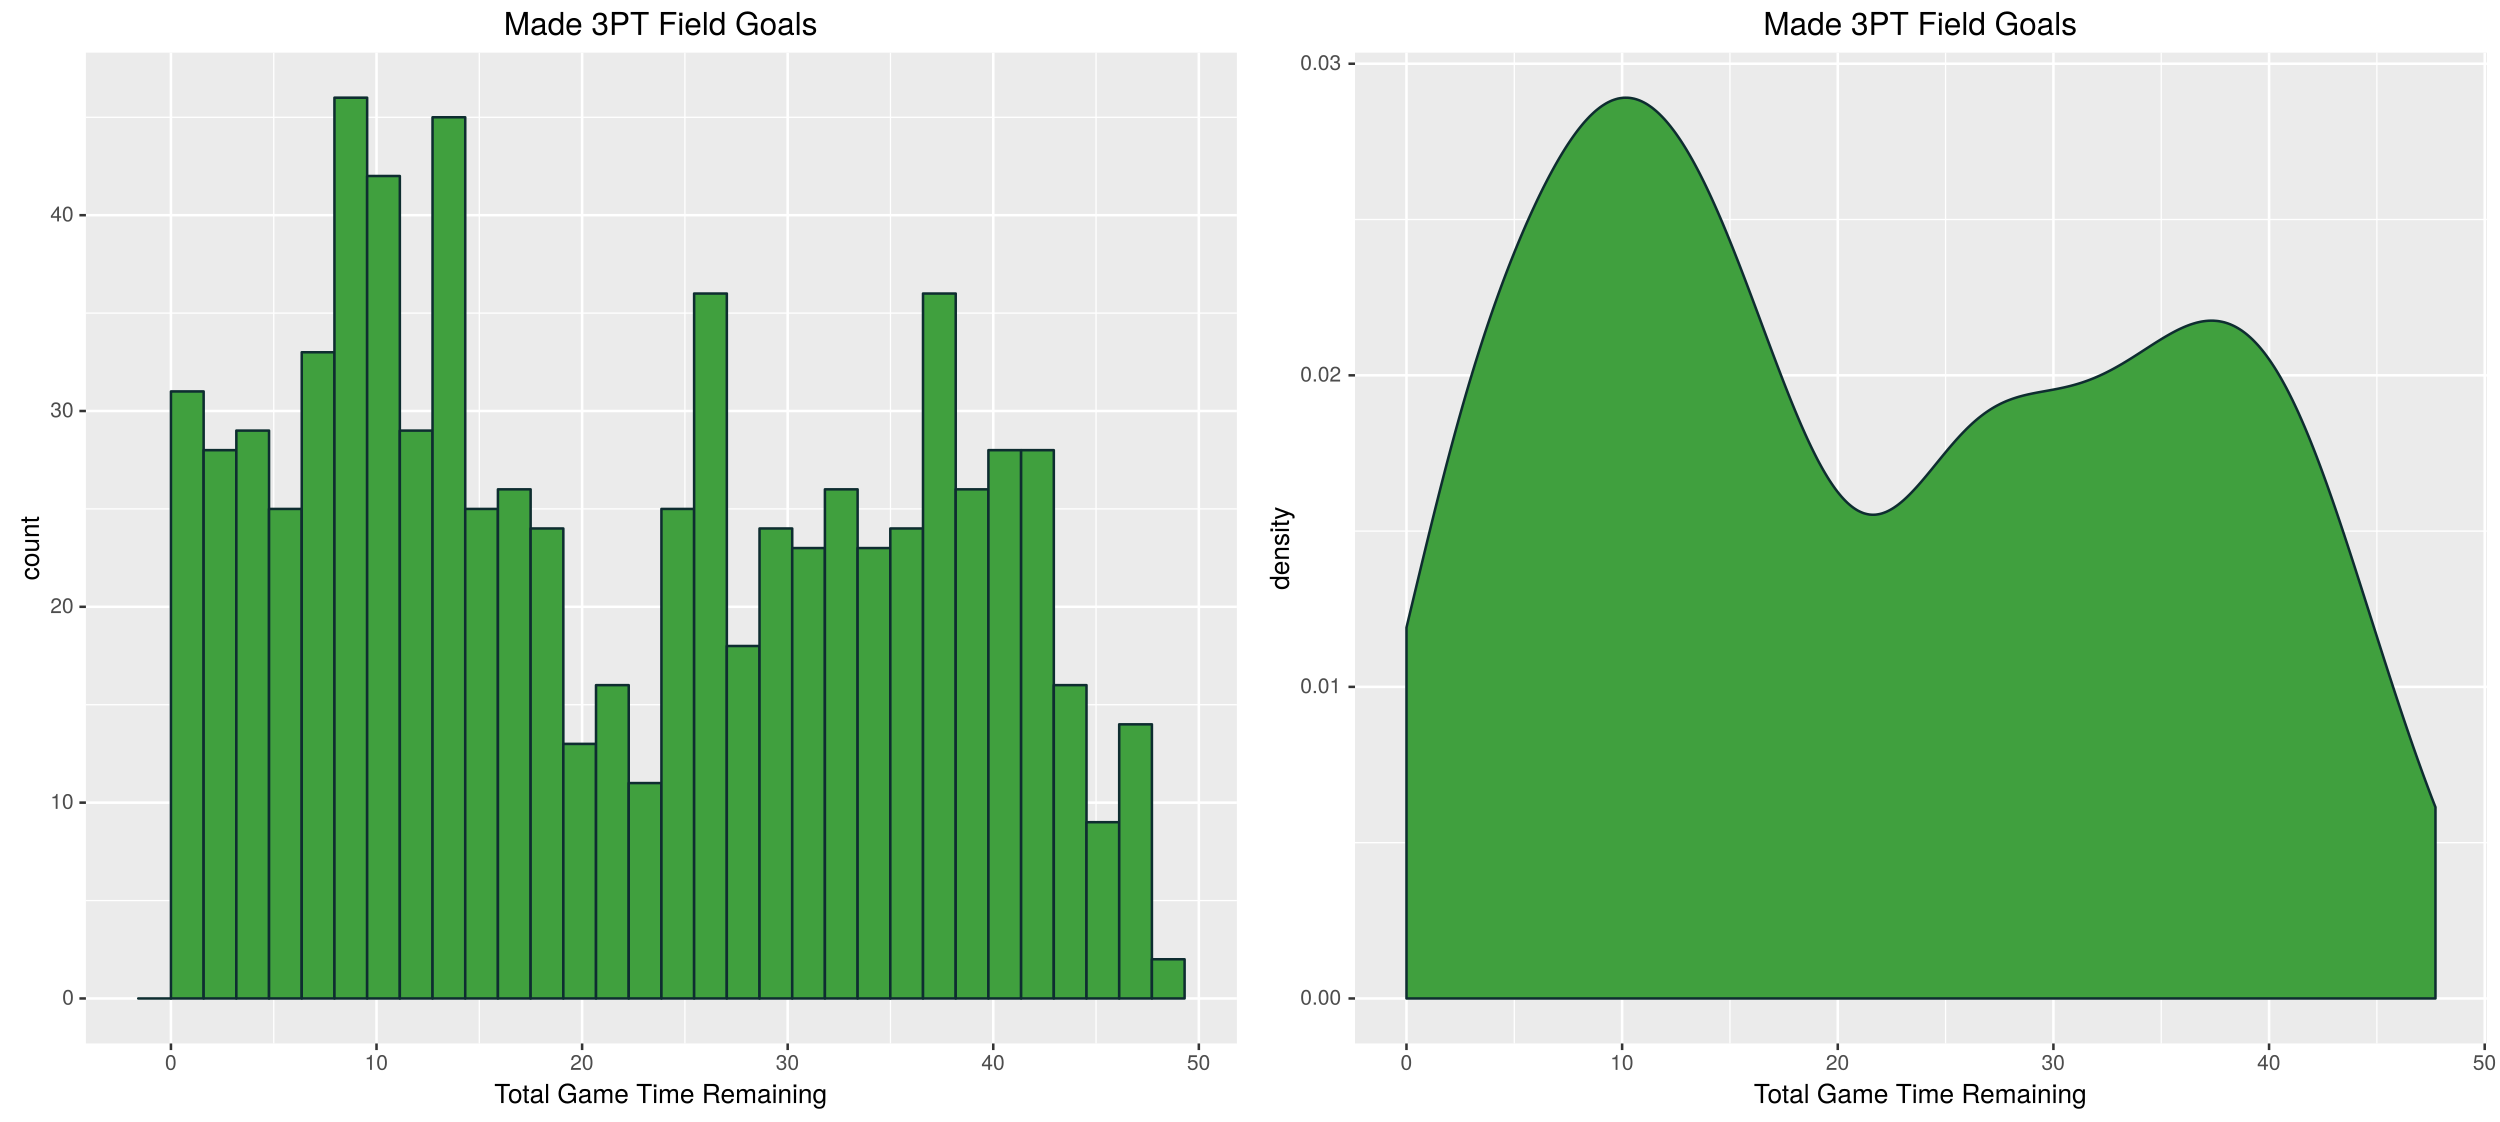 <?xml version="1.0" encoding="UTF-8"?>
<svg xmlns="http://www.w3.org/2000/svg" xmlns:xlink="http://www.w3.org/1999/xlink" width="1047pt" height="470pt" viewBox="0 0 1047 470" version="1.1">
<defs>
<g>
<symbol overflow="visible" id="glyph0-0">
<path style="stroke:none;" d=""/>
</symbol>
<symbol overflow="visible" id="glyph0-1">
<path style="stroke:none;" d="M 4.453 -3 C 4.453 -5.156 3.781 -6.234 2.422 -6.234 C 1.078 -6.234 0.375 -5.141 0.375 -3.047 C 0.375 -0.953 1.078 0.125 2.422 0.125 C 3.734 0.125 4.453 -0.953 4.453 -3 Z M 3.672 -3.062 C 3.672 -1.297 3.266 -0.516 2.406 -0.516 C 1.578 -0.516 1.172 -1.344 1.172 -3.047 C 1.172 -4.75 1.578 -5.547 2.422 -5.547 C 3.25 -5.547 3.672 -4.734 3.672 -3.062 Z M 3.672 -3.062 "/>
</symbol>
<symbol overflow="visible" id="glyph0-2">
<path style="stroke:none;" d="M 3.047 0 L 3.047 -6.234 L 2.547 -6.234 C 2.266 -5.281 2.094 -5.141 0.891 -5 L 0.891 -4.438 L 2.281 -4.438 L 2.281 0 Z M 3.047 0 "/>
</symbol>
<symbol overflow="visible" id="glyph0-3">
<path style="stroke:none;" d="M 4.5 -4.406 C 4.5 -5.469 3.672 -6.234 2.5 -6.234 C 1.219 -6.234 0.484 -5.594 0.438 -4.078 L 1.219 -4.078 C 1.281 -5.125 1.703 -5.562 2.469 -5.562 C 3.172 -5.562 3.703 -5.062 3.703 -4.391 C 3.703 -3.891 3.406 -3.469 2.859 -3.156 L 2.047 -2.703 C 0.75 -1.969 0.375 -1.375 0.297 0 L 4.453 0 L 4.453 -0.766 L 1.172 -0.766 C 1.25 -1.281 1.531 -1.594 2.297 -2.047 L 3.172 -2.531 C 4.047 -2.984 4.5 -3.641 4.5 -4.406 Z M 4.5 -4.406 "/>
</symbol>
<symbol overflow="visible" id="glyph0-4">
<path style="stroke:none;" d="M 4.453 -1.812 C 4.453 -2.562 4.141 -3.016 3.391 -3.266 C 3.969 -3.5 4.266 -3.891 4.266 -4.516 C 4.266 -5.594 3.547 -6.234 2.359 -6.234 C 1.109 -6.234 0.438 -5.547 0.406 -4.219 L 1.188 -4.219 C 1.203 -5.141 1.578 -5.562 2.375 -5.562 C 3.062 -5.562 3.469 -5.156 3.469 -4.5 C 3.469 -3.828 3.188 -3.547 1.938 -3.547 L 1.938 -2.906 L 2.359 -2.906 C 3.219 -2.906 3.656 -2.5 3.656 -1.797 C 3.656 -1.016 3.172 -0.547 2.359 -0.547 C 1.516 -0.547 1.109 -0.969 1.062 -1.875 L 0.281 -1.875 C 0.375 -0.5 1.062 0.125 2.344 0.125 C 3.625 0.125 4.453 -0.641 4.453 -1.812 Z M 4.453 -1.812 "/>
</symbol>
<symbol overflow="visible" id="glyph0-5">
<path style="stroke:none;" d="M 4.578 -1.5 L 4.578 -2.188 L 3.656 -2.188 L 3.656 -6.234 L 3.078 -6.234 L 0.25 -2.312 L 0.25 -1.5 L 2.875 -1.5 L 2.875 0 L 3.656 0 L 3.656 -1.5 Z M 2.875 -2.188 L 0.922 -2.188 L 2.875 -4.922 Z M 2.875 -2.188 "/>
</symbol>
<symbol overflow="visible" id="glyph0-6">
<path style="stroke:none;" d="M 4.516 -2.062 C 4.516 -3.297 3.688 -4.109 2.5 -4.109 C 2.062 -4.109 1.703 -4 1.344 -3.734 L 1.594 -5.344 L 4.188 -5.344 L 4.188 -6.109 L 0.969 -6.109 L 0.5 -2.844 L 1.219 -2.844 C 1.578 -3.266 1.875 -3.422 2.359 -3.422 C 3.188 -3.422 3.719 -2.891 3.719 -1.969 C 3.719 -1.062 3.203 -0.547 2.359 -0.547 C 1.688 -0.547 1.266 -0.891 1.078 -1.594 L 0.312 -1.594 C 0.562 -0.359 1.266 0.125 2.375 0.125 C 3.641 0.125 4.516 -0.75 4.516 -2.062 Z M 4.516 -2.062 "/>
</symbol>
<symbol overflow="visible" id="glyph0-7">
<path style="stroke:none;" d="M 1.688 0 L 1.688 -0.922 L 0.766 -0.922 L 0.766 0 Z M 1.688 0 "/>
</symbol>
<symbol overflow="visible" id="glyph1-0">
<path style="stroke:none;" d=""/>
</symbol>
<symbol overflow="visible" id="glyph1-1">
<path style="stroke:none;" d="M 6.516 -7.109 L 6.516 -8.016 L 0.234 -8.016 L 0.234 -7.109 L 2.875 -7.109 L 2.875 0 L 3.891 0 L 3.891 -7.109 Z M 6.516 -7.109 "/>
</symbol>
<symbol overflow="visible" id="glyph1-2">
<path style="stroke:none;" d="M 5.609 -2.844 C 5.609 -4.828 4.656 -5.922 2.984 -5.922 C 1.375 -5.922 0.391 -4.812 0.391 -2.875 C 0.391 -0.953 1.359 0.172 3 0.172 C 4.625 0.172 5.609 -0.953 5.609 -2.844 Z M 4.656 -2.844 C 4.656 -1.5 4.016 -0.688 3 -0.688 C 1.984 -0.688 1.359 -1.484 1.359 -2.875 C 1.359 -4.266 1.984 -5.078 3 -5.078 C 4.031 -5.078 4.656 -4.281 4.656 -2.844 Z M 4.656 -2.844 "/>
</symbol>
<symbol overflow="visible" id="glyph1-3">
<path style="stroke:none;" d="M 2.797 0 L 2.797 -0.766 C 2.672 -0.734 2.531 -0.719 2.359 -0.719 C 1.953 -0.719 1.844 -0.844 1.844 -1.25 L 1.844 -5.016 L 2.797 -5.016 L 2.797 -5.766 L 1.844 -5.766 L 1.844 -7.344 L 0.938 -7.344 L 0.938 -5.766 L 0.156 -5.766 L 0.156 -5.016 L 0.938 -5.016 L 0.938 -0.844 C 0.938 -0.25 1.328 0.078 2.047 0.078 C 2.266 0.078 2.484 0.062 2.797 0 Z M 2.797 0 "/>
</symbol>
<symbol overflow="visible" id="glyph1-4">
<path style="stroke:none;" d="M 5.891 -0.016 L 5.891 -0.719 C 5.781 -0.688 5.734 -0.688 5.688 -0.688 C 5.375 -0.688 5.188 -0.859 5.188 -1.141 L 5.188 -4.359 C 5.188 -5.375 4.438 -5.922 3.031 -5.922 C 1.625 -5.922 0.766 -5.391 0.719 -4.062 L 1.641 -4.062 C 1.719 -4.766 2.141 -5.078 2.984 -5.078 C 3.812 -5.078 4.281 -4.781 4.281 -4.219 L 4.281 -3.984 C 4.281 -3.594 4.047 -3.438 3.328 -3.344 C 2.031 -3.172 1.828 -3.141 1.469 -2.984 C 0.797 -2.719 0.469 -2.203 0.469 -1.5 C 0.469 -0.453 1.188 0.172 2.359 0.172 C 3.094 0.172 3.812 -0.141 4.312 -0.688 C 4.406 -0.234 4.812 0.078 5.266 0.078 C 5.438 0.078 5.594 0.062 5.891 -0.016 Z M 4.281 -1.984 C 4.281 -1.172 3.438 -0.641 2.547 -0.641 C 1.844 -0.641 1.422 -0.891 1.422 -1.516 C 1.422 -2.125 1.828 -2.391 2.812 -2.531 C 3.766 -2.656 3.969 -2.703 4.281 -2.844 Z M 4.281 -1.984 "/>
</symbol>
<symbol overflow="visible" id="glyph1-5">
<path style="stroke:none;" d="M 1.656 0 L 1.656 -8.016 L 0.75 -8.016 L 0.75 0 Z M 1.656 0 "/>
</symbol>
<symbol overflow="visible" id="glyph1-6">
<path style="stroke:none;" d=""/>
</symbol>
<symbol overflow="visible" id="glyph1-7">
<path style="stroke:none;" d="M 7.797 0 L 7.797 -4.234 L 4.453 -4.234 L 4.453 -3.328 L 6.891 -3.328 L 6.891 -3.109 C 6.891 -1.688 5.844 -0.703 4.375 -0.703 C 2.562 -0.703 1.5 -2.031 1.5 -3.984 C 1.5 -5.953 2.625 -7.312 4.328 -7.312 C 5.547 -7.312 6.422 -6.625 6.641 -5.594 L 7.688 -5.594 C 7.406 -7.219 6.172 -8.219 4.328 -8.219 C 1.875 -8.219 0.484 -6.328 0.484 -3.922 C 0.484 -1.469 1.984 0.203 4.156 0.203 C 5.25 0.203 6.109 -0.188 6.891 -1.062 L 7.156 0 Z M 7.797 0 "/>
</symbol>
<symbol overflow="visible" id="glyph1-8">
<path style="stroke:none;" d="M 8.359 0 L 8.359 -4.328 C 8.359 -5.359 7.781 -5.922 6.703 -5.922 C 5.938 -5.922 5.484 -5.703 4.938 -5.047 C 4.594 -5.672 4.141 -5.922 3.391 -5.922 C 2.625 -5.922 2.109 -5.641 1.609 -4.953 L 1.609 -5.766 L 0.781 -5.766 L 0.781 0 L 1.688 0 L 1.688 -3.625 C 1.688 -4.453 2.297 -5.125 3.047 -5.125 C 3.734 -5.125 4.109 -4.703 4.109 -3.969 L 4.109 0 L 5.031 0 L 5.031 -3.625 C 5.031 -4.453 5.641 -5.125 6.391 -5.125 C 7.062 -5.125 7.453 -4.703 7.453 -3.969 L 7.453 0 Z M 8.359 0 "/>
</symbol>
<symbol overflow="visible" id="glyph1-9">
<path style="stroke:none;" d="M 5.641 -2.625 C 5.641 -3.453 5.578 -3.984 5.406 -4.406 C 5.031 -5.359 4.156 -5.922 3.078 -5.922 C 1.469 -5.922 0.438 -4.734 0.438 -2.844 C 0.438 -0.953 1.438 0.172 3.062 0.172 C 4.375 0.172 5.297 -0.578 5.516 -1.75 L 4.594 -1.75 C 4.344 -0.984 3.828 -0.688 3.094 -0.688 C 2.141 -0.688 1.422 -1.297 1.391 -2.625 Z M 4.656 -3.438 C 4.656 -3.438 4.656 -3.391 4.656 -3.359 L 1.422 -3.359 C 1.5 -4.391 2.141 -5.078 3.062 -5.078 C 3.969 -5.078 4.656 -4.328 4.656 -3.438 Z M 4.656 -3.438 "/>
</symbol>
<symbol overflow="visible" id="glyph1-10">
<path style="stroke:none;" d="M 1.688 0 L 1.688 -5.766 L 0.766 -5.766 L 0.766 0 Z M 1.797 -6.641 L 1.797 -7.781 L 0.656 -7.781 L 0.656 -6.641 Z M 1.797 -6.641 "/>
</symbol>
<symbol overflow="visible" id="glyph1-11">
<path style="stroke:none;" d="M 7.469 0 L 7.469 -0.25 C 7.078 -0.516 7 -0.797 6.984 -1.875 C 6.969 -3.188 6.766 -3.594 5.891 -3.953 C 6.797 -4.406 7.156 -4.969 7.156 -5.875 C 7.156 -7.266 6.297 -8.016 4.719 -8.016 L 1.016 -8.016 L 1.016 0 L 2.047 0 L 2.047 -3.453 L 4.688 -3.453 C 5.594 -3.453 6.016 -3.016 6 -2.031 L 6 -1.312 C 5.984 -0.812 6.078 -0.328 6.219 0 Z M 6.094 -5.734 C 6.094 -4.781 5.609 -4.359 4.516 -4.359 L 2.047 -4.359 L 2.047 -7.109 L 4.516 -7.109 C 5.672 -7.109 6.094 -6.641 6.094 -5.734 Z M 6.094 -5.734 "/>
</symbol>
<symbol overflow="visible" id="glyph1-12">
<path style="stroke:none;" d="M 5.359 0 L 5.359 -4.359 C 5.359 -5.312 4.641 -5.922 3.531 -5.922 C 2.672 -5.922 2.125 -5.594 1.609 -4.797 L 1.609 -5.766 L 0.766 -5.766 L 0.766 0 L 1.688 0 L 1.688 -3.172 C 1.688 -4.359 2.328 -5.125 3.25 -5.125 C 3.984 -5.125 4.438 -4.688 4.438 -4 L 4.438 0 Z M 5.359 0 "/>
</symbol>
<symbol overflow="visible" id="glyph1-13">
<path style="stroke:none;" d="M 5.375 -0.953 L 5.375 -5.766 L 4.531 -5.766 L 4.531 -4.922 C 4.062 -5.609 3.516 -5.922 2.766 -5.922 C 1.312 -5.922 0.312 -4.703 0.312 -2.828 C 0.312 -1.016 1.344 0.172 2.688 0.172 C 3.422 0.172 3.922 -0.141 4.531 -0.875 L 4.531 -0.484 C 4.531 1.047 3.906 1.625 2.844 1.625 C 2.109 1.625 1.547 1.359 1.438 0.656 L 0.5 0.656 C 0.609 1.75 1.453 2.391 2.812 2.391 C 4.609 2.391 5.375 1.594 5.375 -0.953 Z M 4.438 -2.844 C 4.438 -1.469 3.844 -0.688 2.875 -0.688 C 1.875 -0.688 1.281 -1.484 1.281 -2.875 C 1.281 -4.266 1.891 -5.078 2.875 -5.078 C 3.859 -5.078 4.438 -4.25 4.438 -2.844 Z M 4.438 -2.844 "/>
</symbol>
<symbol overflow="visible" id="glyph2-0">
<path style="stroke:none;" d=""/>
</symbol>
<symbol overflow="visible" id="glyph2-1">
<path style="stroke:none;" d="M -1.984 -5.25 L -1.984 -4.328 C -1.062 -4.172 -0.688 -3.703 -0.688 -2.922 C -0.688 -1.906 -1.469 -1.297 -2.828 -1.297 C -4.266 -1.297 -5.078 -1.891 -5.078 -2.891 C -5.078 -3.656 -4.625 -4.141 -3.828 -4.25 L -3.828 -5.188 C -5.234 -5.078 -5.922 -4.188 -5.922 -2.906 C -5.922 -1.359 -4.734 -0.344 -2.828 -0.344 C -0.969 -0.344 0.172 -1.328 0.172 -2.891 C 0.172 -4.266 -0.656 -5.141 -1.984 -5.25 Z M -1.984 -5.25 "/>
</symbol>
<symbol overflow="visible" id="glyph2-2">
<path style="stroke:none;" d="M -2.844 -5.609 C -4.828 -5.609 -5.922 -4.656 -5.922 -2.984 C -5.922 -1.375 -4.812 -0.391 -2.875 -0.391 C -0.953 -0.391 0.172 -1.359 0.172 -3 C 0.172 -4.625 -0.953 -5.609 -2.844 -5.609 Z M -2.844 -4.656 C -1.5 -4.656 -0.688 -4.016 -0.688 -3 C -0.688 -1.984 -1.484 -1.359 -2.875 -1.359 C -4.266 -1.359 -5.078 -1.984 -5.078 -3 C -5.078 -4.031 -4.281 -4.656 -2.844 -4.656 Z M -2.844 -4.656 "/>
</symbol>
<symbol overflow="visible" id="glyph2-3">
<path style="stroke:none;" d="M 0 -5.297 L -5.766 -5.297 L -5.766 -4.391 L -2.578 -4.391 C -1.406 -4.391 -0.641 -3.766 -0.641 -2.812 C -0.641 -2.094 -1.078 -1.625 -1.766 -1.625 L -5.766 -1.625 L -5.766 -0.719 L -1.406 -0.719 C -0.453 -0.719 0.172 -1.438 0.172 -2.547 C 0.172 -3.406 -0.125 -3.938 -0.891 -4.484 L 0 -4.484 Z M 0 -5.297 "/>
</symbol>
<symbol overflow="visible" id="glyph2-4">
<path style="stroke:none;" d="M 0 -5.359 L -4.359 -5.359 C -5.312 -5.359 -5.922 -4.641 -5.922 -3.531 C -5.922 -2.672 -5.594 -2.125 -4.797 -1.609 L -5.766 -1.609 L -5.766 -0.766 L 0 -0.766 L 0 -1.688 L -3.172 -1.688 C -4.359 -1.688 -5.125 -2.328 -5.125 -3.25 C -5.125 -3.984 -4.688 -4.438 -4 -4.438 L 0 -4.438 Z M 0 -5.359 "/>
</symbol>
<symbol overflow="visible" id="glyph2-5">
<path style="stroke:none;" d="M 0 -2.797 L -0.766 -2.797 C -0.734 -2.672 -0.719 -2.531 -0.719 -2.359 C -0.719 -1.953 -0.844 -1.844 -1.25 -1.844 L -5.016 -1.844 L -5.016 -2.797 L -5.766 -2.797 L -5.766 -1.844 L -7.344 -1.844 L -7.344 -0.938 L -5.766 -0.938 L -5.766 -0.156 L -5.016 -0.156 L -5.016 -0.938 L -0.844 -0.938 C -0.25 -0.938 0.078 -1.328 0.078 -2.047 C 0.078 -2.266 0.062 -2.484 0 -2.797 Z M 0 -2.797 "/>
</symbol>
<symbol overflow="visible" id="glyph2-6">
<path style="stroke:none;" d="M 0 -5.438 L -8.016 -5.438 L -8.016 -4.531 L -5.031 -4.531 C -5.625 -4.141 -5.922 -3.531 -5.922 -2.766 C -5.922 -1.266 -4.781 -0.281 -2.938 -0.281 C -0.984 -0.281 0.172 -1.25 0.172 -2.797 C 0.172 -3.594 -0.125 -4.141 -0.844 -4.625 L 0 -4.625 Z M -2.859 -4.531 C -1.531 -4.531 -0.688 -3.891 -0.688 -2.922 C -0.688 -1.906 -1.547 -1.25 -2.875 -1.25 C -4.219 -1.25 -5.078 -1.906 -5.078 -2.922 C -5.078 -3.906 -4.188 -4.531 -2.859 -4.531 Z M -2.859 -4.531 "/>
</symbol>
<symbol overflow="visible" id="glyph2-7">
<path style="stroke:none;" d="M -2.625 -5.641 C -3.453 -5.641 -3.984 -5.578 -4.406 -5.406 C -5.359 -5.031 -5.922 -4.156 -5.922 -3.078 C -5.922 -1.469 -4.734 -0.438 -2.844 -0.438 C -0.953 -0.438 0.172 -1.438 0.172 -3.062 C 0.172 -4.375 -0.578 -5.297 -1.75 -5.516 L -1.75 -4.594 C -0.984 -4.344 -0.688 -3.828 -0.688 -3.094 C -0.688 -2.141 -1.297 -1.422 -2.625 -1.391 Z M -3.438 -4.656 C -3.438 -4.656 -3.391 -4.656 -3.359 -4.656 L -3.359 -1.422 C -4.391 -1.5 -5.078 -2.141 -5.078 -3.062 C -5.078 -3.969 -4.328 -4.656 -3.438 -4.656 Z M -3.438 -4.656 "/>
</symbol>
<symbol overflow="visible" id="glyph2-8">
<path style="stroke:none;" d="M -1.609 -5.047 C -2.469 -5.047 -2.906 -4.562 -3.172 -3.422 L -3.391 -2.547 C -3.562 -1.797 -3.812 -1.469 -4.219 -1.469 C -4.734 -1.469 -5.078 -1.953 -5.078 -2.688 C -5.078 -3.438 -4.766 -3.828 -4.156 -3.844 L -4.156 -4.812 C -5.297 -4.812 -5.922 -4.062 -5.922 -2.734 C -5.922 -1.391 -5.234 -0.516 -4.172 -0.516 C -3.266 -0.516 -2.844 -0.984 -2.516 -2.344 L -2.297 -3.203 C -2.141 -3.844 -1.953 -4.094 -1.547 -4.094 C -1 -4.094 -0.688 -3.547 -0.688 -2.75 C -0.688 -1.922 -0.875 -1.469 -1.766 -1.344 L -1.766 -0.375 C -0.422 -0.422 0.172 -1.172 0.172 -2.672 C 0.172 -4.125 -0.5 -5.047 -1.609 -5.047 Z M -1.609 -5.047 "/>
</symbol>
<symbol overflow="visible" id="glyph2-9">
<path style="stroke:none;" d="M 0 -1.688 L -5.766 -1.688 L -5.766 -0.766 L 0 -0.766 Z M -6.641 -1.797 L -7.781 -1.797 L -7.781 -0.656 L -6.641 -0.656 Z M -6.641 -1.797 "/>
</symbol>
<symbol overflow="visible" id="glyph2-10">
<path style="stroke:none;" d="M -5.766 -5.266 L -5.766 -4.266 L -1.281 -2.672 L -5.766 -1.203 L -5.766 -0.219 L 0.016 -2.172 L 0.938 -1.812 C 1.344 -1.656 1.5 -1.469 1.5 -1.078 C 1.5 -0.953 1.469 -0.797 1.438 -0.594 L 2.25 -0.594 C 2.359 -0.781 2.391 -0.969 2.391 -1.203 C 2.391 -1.859 2.031 -2.391 1.203 -2.688 Z M -5.766 -5.266 "/>
</symbol>
<symbol overflow="visible" id="glyph3-0">
<path style="stroke:none;" d=""/>
</symbol>
<symbol overflow="visible" id="glyph3-1">
<path style="stroke:none;" d="M 10.047 0 L 10.047 -9.625 L 8.344 -9.625 L 5.547 -1.234 L 2.688 -9.625 L 0.984 -9.625 L 0.984 0 L 2.156 0 L 2.156 -8.062 L 4.891 0 L 6.172 0 L 8.891 -8.062 L 8.891 0 Z M 10.047 0 "/>
</symbol>
<symbol overflow="visible" id="glyph3-2">
<path style="stroke:none;" d="M 7.062 -0.031 L 7.062 -0.859 C 6.938 -0.828 6.891 -0.828 6.828 -0.828 C 6.438 -0.828 6.234 -1.031 6.234 -1.375 L 6.234 -5.234 C 6.234 -6.453 5.328 -7.109 3.625 -7.109 C 1.953 -7.109 0.922 -6.469 0.859 -4.875 L 1.969 -4.875 C 2.062 -5.719 2.562 -6.094 3.594 -6.094 C 4.578 -6.094 5.141 -5.734 5.141 -5.062 L 5.141 -4.781 C 5.141 -4.312 4.859 -4.125 3.984 -4.016 C 2.422 -3.812 2.188 -3.766 1.766 -3.594 C 0.969 -3.266 0.547 -2.641 0.547 -1.797 C 0.547 -0.547 1.422 0.203 2.828 0.203 C 3.703 0.203 4.562 -0.172 5.172 -0.812 C 5.297 -0.297 5.766 0.094 6.312 0.094 C 6.531 0.094 6.703 0.062 7.062 -0.031 Z M 5.141 -2.391 C 5.141 -1.406 4.125 -0.766 3.062 -0.766 C 2.203 -0.766 1.703 -1.062 1.703 -1.828 C 1.703 -2.547 2.188 -2.859 3.359 -3.031 C 4.531 -3.188 4.766 -3.25 5.141 -3.422 Z M 5.141 -2.391 "/>
</symbol>
<symbol overflow="visible" id="glyph3-3">
<path style="stroke:none;" d="M 6.531 0 L 6.531 -9.625 L 5.438 -9.625 L 5.438 -6.047 C 4.984 -6.75 4.234 -7.109 3.312 -7.109 C 1.516 -7.109 0.344 -5.734 0.344 -3.531 C 0.344 -1.188 1.484 0.203 3.359 0.203 C 4.297 0.203 4.969 -0.156 5.562 -1.016 L 5.562 0 Z M 5.438 -3.438 C 5.438 -1.828 4.672 -0.828 3.516 -0.828 C 2.297 -0.828 1.484 -1.844 1.484 -3.453 C 1.484 -5.062 2.297 -6.094 3.5 -6.094 C 4.688 -6.094 5.438 -5.031 5.438 -3.438 Z M 5.438 -3.438 "/>
</symbol>
<symbol overflow="visible" id="glyph3-4">
<path style="stroke:none;" d="M 6.766 -3.141 C 6.766 -4.141 6.688 -4.781 6.5 -5.297 C 6.047 -6.438 4.984 -7.109 3.703 -7.109 C 1.766 -7.109 0.531 -5.688 0.531 -3.422 C 0.531 -1.156 1.734 0.203 3.672 0.203 C 5.25 0.203 6.344 -0.703 6.625 -2.094 L 5.516 -2.094 C 5.219 -1.188 4.594 -0.812 3.703 -0.812 C 2.562 -0.812 1.703 -1.562 1.672 -3.141 Z M 5.594 -4.125 C 5.594 -4.125 5.594 -4.062 5.578 -4.047 L 1.703 -4.047 C 1.797 -5.266 2.578 -6.094 3.688 -6.094 C 4.766 -6.094 5.594 -5.203 5.594 -4.125 Z M 5.594 -4.125 "/>
</symbol>
<symbol overflow="visible" id="glyph3-5">
<path style="stroke:none;" d=""/>
</symbol>
<symbol overflow="visible" id="glyph3-6">
<path style="stroke:none;" d="M 6.688 -2.719 C 6.688 -3.859 6.219 -4.516 5.094 -4.891 C 5.969 -5.234 6.406 -5.844 6.406 -6.781 C 6.406 -8.391 5.328 -9.359 3.547 -9.359 C 1.656 -9.359 0.656 -8.328 0.625 -6.344 L 1.781 -6.344 C 1.812 -7.719 2.375 -8.344 3.562 -8.344 C 4.594 -8.344 5.219 -7.734 5.219 -6.75 C 5.219 -5.75 4.781 -5.328 2.922 -5.328 L 2.922 -4.359 L 3.547 -4.359 C 4.828 -4.359 5.5 -3.75 5.5 -2.703 C 5.5 -1.531 4.766 -0.828 3.547 -0.828 C 2.281 -0.828 1.656 -1.469 1.578 -2.828 L 0.422 -2.828 C 0.562 -0.734 1.594 0.203 3.516 0.203 C 5.438 0.203 6.688 -0.953 6.688 -2.719 Z M 6.688 -2.719 "/>
</symbol>
<symbol overflow="visible" id="glyph3-7">
<path style="stroke:none;" d="M 8.141 -6.797 C 8.141 -8.609 7.078 -9.625 5.172 -9.625 L 1.203 -9.625 L 1.203 0 L 2.422 0 L 2.422 -4.078 L 5.453 -4.078 C 7.031 -4.078 8.141 -5.203 8.141 -6.797 Z M 6.859 -6.859 C 6.859 -5.797 6.172 -5.156 4.984 -5.156 L 2.422 -5.156 L 2.422 -8.547 L 4.984 -8.547 C 6.172 -8.547 6.859 -7.906 6.859 -6.859 Z M 6.859 -6.859 "/>
</symbol>
<symbol overflow="visible" id="glyph3-8">
<path style="stroke:none;" d="M 7.828 -8.547 L 7.828 -9.625 L 0.281 -9.625 L 0.281 -8.547 L 3.453 -8.547 L 3.453 0 L 4.672 0 L 4.672 -8.547 Z M 7.828 -8.547 "/>
</symbol>
<symbol overflow="visible" id="glyph3-9">
<path style="stroke:none;" d="M 7.641 -8.547 L 7.641 -9.625 L 1.188 -9.625 L 1.188 0 L 2.422 0 L 2.422 -4.391 L 7.016 -4.391 L 7.016 -5.469 L 2.422 -5.469 L 2.422 -8.547 Z M 7.641 -8.547 "/>
</symbol>
<symbol overflow="visible" id="glyph3-10">
<path style="stroke:none;" d="M 2.016 0 L 2.016 -6.922 L 0.922 -6.922 L 0.922 0 Z M 2.172 -7.969 L 2.172 -9.328 L 0.797 -9.328 L 0.797 -7.969 Z M 2.172 -7.969 "/>
</symbol>
<symbol overflow="visible" id="glyph3-11">
<path style="stroke:none;" d="M 2 0 L 2 -9.625 L 0.891 -9.625 L 0.891 0 Z M 2 0 "/>
</symbol>
<symbol overflow="visible" id="glyph3-12">
<path style="stroke:none;" d="M 9.359 0 L 9.359 -5.078 L 5.344 -5.078 L 5.344 -4 L 8.281 -4 L 8.281 -3.734 C 8.281 -2.016 7.016 -0.844 5.25 -0.844 C 3.078 -0.844 1.812 -2.422 1.812 -4.781 C 1.812 -7.141 3.156 -8.781 5.188 -8.781 C 6.656 -8.781 7.703 -7.953 7.969 -6.703 L 9.234 -6.703 C 8.891 -8.656 7.406 -9.859 5.203 -9.859 C 2.25 -9.859 0.578 -7.594 0.578 -4.719 C 0.578 -1.75 2.391 0.234 4.984 0.234 C 6.297 0.234 7.344 -0.219 8.281 -1.266 L 8.578 0 Z M 9.359 0 "/>
</symbol>
<symbol overflow="visible" id="glyph3-13">
<path style="stroke:none;" d="M 6.734 -3.406 C 6.734 -5.797 5.578 -7.109 3.594 -7.109 C 1.656 -7.109 0.469 -5.781 0.469 -3.453 C 0.469 -1.141 1.641 0.203 3.609 0.203 C 5.547 0.203 6.734 -1.141 6.734 -3.406 Z M 5.578 -3.422 C 5.578 -1.797 4.812 -0.812 3.609 -0.812 C 2.375 -0.812 1.625 -1.781 1.625 -3.453 C 1.625 -5.125 2.375 -6.094 3.609 -6.094 C 4.844 -6.094 5.578 -5.141 5.578 -3.422 Z M 5.578 -3.422 "/>
</symbol>
<symbol overflow="visible" id="glyph3-14">
<path style="stroke:none;" d="M 6.062 -1.938 C 6.062 -2.969 5.484 -3.484 4.109 -3.812 L 3.047 -4.062 C 2.156 -4.281 1.766 -4.562 1.766 -5.062 C 1.766 -5.688 2.344 -6.094 3.234 -6.094 C 4.125 -6.094 4.594 -5.719 4.625 -4.984 L 5.781 -4.984 C 5.766 -6.344 4.875 -7.109 3.281 -7.109 C 1.656 -7.109 0.625 -6.281 0.625 -5 C 0.625 -3.922 1.172 -3.406 2.812 -3.016 L 3.844 -2.766 C 4.609 -2.578 4.906 -2.344 4.906 -1.844 C 4.906 -1.203 4.266 -0.812 3.297 -0.812 C 2.312 -0.812 1.75 -1.062 1.609 -2.109 L 0.453 -2.109 C 0.5 -0.516 1.406 0.203 3.203 0.203 C 4.953 0.203 6.062 -0.609 6.062 -1.938 Z M 6.062 -1.938 "/>
</symbol>
</g>
<clipPath id="clip1">
  <path d="M 0 0 L 524.5 0 L 524.5 470 L 0 470 Z M 0 0 "/>
</clipPath>
<clipPath id="clip2">
  <path d="M 35.984 22.055 L 519 22.055 L 519 438 L 35.984 438 Z M 35.984 22.055 "/>
</clipPath>
<clipPath id="clip3">
  <path d="M 35.984 376 L 519 376 L 519 378 L 35.984 378 Z M 35.984 376 "/>
</clipPath>
<clipPath id="clip4">
  <path d="M 35.984 294 L 519 294 L 519 296 L 35.984 296 Z M 35.984 294 "/>
</clipPath>
<clipPath id="clip5">
  <path d="M 35.984 212 L 519 212 L 519 214 L 35.984 214 Z M 35.984 212 "/>
</clipPath>
<clipPath id="clip6">
  <path d="M 35.984 130 L 519 130 L 519 132 L 35.984 132 Z M 35.984 130 "/>
</clipPath>
<clipPath id="clip7">
  <path d="M 35.984 48 L 519 48 L 519 50 L 35.984 50 Z M 35.984 48 "/>
</clipPath>
<clipPath id="clip8">
  <path d="M 114 22.055 L 115 22.055 L 115 438 L 114 438 Z M 114 22.055 "/>
</clipPath>
<clipPath id="clip9">
  <path d="M 200 22.055 L 201 22.055 L 201 438 L 200 438 Z M 200 22.055 "/>
</clipPath>
<clipPath id="clip10">
  <path d="M 286 22.055 L 288 22.055 L 288 438 L 286 438 Z M 286 22.055 "/>
</clipPath>
<clipPath id="clip11">
  <path d="M 372 22.055 L 374 22.055 L 374 438 L 372 438 Z M 372 22.055 "/>
</clipPath>
<clipPath id="clip12">
  <path d="M 458 22.055 L 460 22.055 L 460 438 L 458 438 Z M 458 22.055 "/>
</clipPath>
<clipPath id="clip13">
  <path d="M 35.984 417 L 519 417 L 519 419 L 35.984 419 Z M 35.984 417 "/>
</clipPath>
<clipPath id="clip14">
  <path d="M 35.984 335 L 519 335 L 519 337 L 35.984 337 Z M 35.984 335 "/>
</clipPath>
<clipPath id="clip15">
  <path d="M 35.984 253 L 519 253 L 519 255 L 35.984 255 Z M 35.984 253 "/>
</clipPath>
<clipPath id="clip16">
  <path d="M 35.984 171 L 519 171 L 519 173 L 35.984 173 Z M 35.984 171 "/>
</clipPath>
<clipPath id="clip17">
  <path d="M 35.984 89 L 519 89 L 519 91 L 35.984 91 Z M 35.984 89 "/>
</clipPath>
<clipPath id="clip18">
  <path d="M 71 22.055 L 73 22.055 L 73 438 L 71 438 Z M 71 22.055 "/>
</clipPath>
<clipPath id="clip19">
  <path d="M 157 22.055 L 159 22.055 L 159 438 L 157 438 Z M 157 22.055 "/>
</clipPath>
<clipPath id="clip20">
  <path d="M 243 22.055 L 245 22.055 L 245 438 L 243 438 Z M 243 22.055 "/>
</clipPath>
<clipPath id="clip21">
  <path d="M 329 22.055 L 331 22.055 L 331 438 L 329 438 Z M 329 22.055 "/>
</clipPath>
<clipPath id="clip22">
  <path d="M 415 22.055 L 417 22.055 L 417 438 L 415 438 Z M 415 22.055 "/>
</clipPath>
<clipPath id="clip23">
  <path d="M 501 22.055 L 503 22.055 L 503 438 L 501 438 Z M 501 22.055 "/>
</clipPath>
<clipPath id="clip24">
  <path d="M 523.5 0 L 1047 0 L 1047 470 L 523.5 470 Z M 523.5 0 "/>
</clipPath>
<clipPath id="clip25">
  <path d="M 567.484 22.055 L 1042 22.055 L 1042 438 L 567.484 438 Z M 567.484 22.055 "/>
</clipPath>
<clipPath id="clip26">
  <path d="M 567.484 352 L 1042 352 L 1042 354 L 567.484 354 Z M 567.484 352 "/>
</clipPath>
<clipPath id="clip27">
  <path d="M 567.484 222 L 1042 222 L 1042 223 L 567.484 223 Z M 567.484 222 "/>
</clipPath>
<clipPath id="clip28">
  <path d="M 567.484 91 L 1042 91 L 1042 93 L 567.484 93 Z M 567.484 91 "/>
</clipPath>
<clipPath id="clip29">
  <path d="M 633 22.055 L 635 22.055 L 635 438 L 633 438 Z M 633 22.055 "/>
</clipPath>
<clipPath id="clip30">
  <path d="M 724 22.055 L 725 22.055 L 725 438 L 724 438 Z M 724 22.055 "/>
</clipPath>
<clipPath id="clip31">
  <path d="M 814 22.055 L 816 22.055 L 816 438 L 814 438 Z M 814 22.055 "/>
</clipPath>
<clipPath id="clip32">
  <path d="M 904 22.055 L 906 22.055 L 906 438 L 904 438 Z M 904 22.055 "/>
</clipPath>
<clipPath id="clip33">
  <path d="M 995 22.055 L 996 22.055 L 996 438 L 995 438 Z M 995 22.055 "/>
</clipPath>
<clipPath id="clip34">
  <path d="M 567.484 417 L 1042.52 417 L 1042.52 419 L 567.484 419 Z M 567.484 417 "/>
</clipPath>
<clipPath id="clip35">
  <path d="M 567.484 287 L 1042.52 287 L 1042.52 289 L 567.484 289 Z M 567.484 287 "/>
</clipPath>
<clipPath id="clip36">
  <path d="M 567.484 156 L 1042.52 156 L 1042.52 158 L 567.484 158 Z M 567.484 156 "/>
</clipPath>
<clipPath id="clip37">
  <path d="M 567.484 26 L 1042.52 26 L 1042.52 28 L 567.484 28 Z M 567.484 26 "/>
</clipPath>
<clipPath id="clip38">
  <path d="M 588 22.055 L 590 22.055 L 590 438 L 588 438 Z M 588 22.055 "/>
</clipPath>
<clipPath id="clip39">
  <path d="M 678 22.055 L 680 22.055 L 680 438 L 678 438 Z M 678 22.055 "/>
</clipPath>
<clipPath id="clip40">
  <path d="M 769 22.055 L 771 22.055 L 771 438 L 769 438 Z M 769 22.055 "/>
</clipPath>
<clipPath id="clip41">
  <path d="M 859 22.055 L 861 22.055 L 861 438 L 859 438 Z M 859 22.055 "/>
</clipPath>
<clipPath id="clip42">
  <path d="M 949 22.055 L 951 22.055 L 951 438 L 949 438 Z M 949 22.055 "/>
</clipPath>
<clipPath id="clip43">
  <path d="M 1040 22.055 L 1042 22.055 L 1042 438 L 1040 438 Z M 1040 22.055 "/>
</clipPath>
</defs>
<g id="surface6287">
<rect x="0" y="0" width="1047" height="470" style="fill:rgb(100%,100%,100%);fill-opacity:1;stroke:none;"/>
<path style=" stroke:none;fill-rule:nonzero;fill:rgb(100%,100%,100%);fill-opacity:1;" d="M 0 470 L 523.5 470 L 523.5 0 L 0 0 Z M 0 470 "/>
<g clip-path="url(#clip1)" clip-rule="nonzero">
<path style="fill:none;stroke-width:1.067;stroke-linecap:round;stroke-linejoin:round;stroke:rgb(100%,100%,100%);stroke-opacity:1;stroke-miterlimit:10;" d="M 0 470 L 523.5 470 L 523.5 0 L 0 0 Z M 0 470 "/>
</g>
<g clip-path="url(#clip2)" clip-rule="nonzero">
<path style=" stroke:none;fill-rule:nonzero;fill:rgb(92.157%,92.157%,92.157%);fill-opacity:1;" d="M 35.984 437.016 L 518.02 437.016 L 518.02 22.059 L 35.984 22.059 Z M 35.984 437.016 "/>
</g>
<g clip-path="url(#clip3)" clip-rule="nonzero">
<path style="fill:none;stroke-width:0.533;stroke-linecap:butt;stroke-linejoin:round;stroke:rgb(100%,100%,100%);stroke-opacity:1;stroke-miterlimit:10;" d="M 35.984 377.148 L 518.02 377.148 "/>
</g>
<g clip-path="url(#clip4)" clip-rule="nonzero">
<path style="fill:none;stroke-width:0.533;stroke-linecap:butt;stroke-linejoin:round;stroke:rgb(100%,100%,100%);stroke-opacity:1;stroke-miterlimit:10;" d="M 35.984 295.141 L 518.02 295.141 "/>
</g>
<g clip-path="url(#clip5)" clip-rule="nonzero">
<path style="fill:none;stroke-width:0.533;stroke-linecap:butt;stroke-linejoin:round;stroke:rgb(100%,100%,100%);stroke-opacity:1;stroke-miterlimit:10;" d="M 35.984 213.133 L 518.02 213.133 "/>
</g>
<g clip-path="url(#clip6)" clip-rule="nonzero">
<path style="fill:none;stroke-width:0.533;stroke-linecap:butt;stroke-linejoin:round;stroke:rgb(100%,100%,100%);stroke-opacity:1;stroke-miterlimit:10;" d="M 35.984 131.125 L 518.02 131.125 "/>
</g>
<g clip-path="url(#clip7)" clip-rule="nonzero">
<path style="fill:none;stroke-width:0.533;stroke-linecap:butt;stroke-linejoin:round;stroke:rgb(100%,100%,100%);stroke-opacity:1;stroke-miterlimit:10;" d="M 35.984 49.117 L 518.02 49.117 "/>
</g>
<g clip-path="url(#clip8)" clip-rule="nonzero">
<path style="fill:none;stroke-width:0.533;stroke-linecap:butt;stroke-linejoin:round;stroke:rgb(100%,100%,100%);stroke-opacity:1;stroke-miterlimit:10;" d="M 114.641 437.016 L 114.641 22.055 "/>
</g>
<g clip-path="url(#clip9)" clip-rule="nonzero">
<path style="fill:none;stroke-width:0.533;stroke-linecap:butt;stroke-linejoin:round;stroke:rgb(100%,100%,100%);stroke-opacity:1;stroke-miterlimit:10;" d="M 200.734 437.016 L 200.734 22.055 "/>
</g>
<g clip-path="url(#clip10)" clip-rule="nonzero">
<path style="fill:none;stroke-width:0.533;stroke-linecap:butt;stroke-linejoin:round;stroke:rgb(100%,100%,100%);stroke-opacity:1;stroke-miterlimit:10;" d="M 286.832 437.016 L 286.832 22.055 "/>
</g>
<g clip-path="url(#clip11)" clip-rule="nonzero">
<path style="fill:none;stroke-width:0.533;stroke-linecap:butt;stroke-linejoin:round;stroke:rgb(100%,100%,100%);stroke-opacity:1;stroke-miterlimit:10;" d="M 372.93 437.016 L 372.93 22.055 "/>
</g>
<g clip-path="url(#clip12)" clip-rule="nonzero">
<path style="fill:none;stroke-width:0.533;stroke-linecap:butt;stroke-linejoin:round;stroke:rgb(100%,100%,100%);stroke-opacity:1;stroke-miterlimit:10;" d="M 459.027 437.016 L 459.027 22.055 "/>
</g>
<g clip-path="url(#clip13)" clip-rule="nonzero">
<path style="fill:none;stroke-width:1.067;stroke-linecap:butt;stroke-linejoin:round;stroke:rgb(100%,100%,100%);stroke-opacity:1;stroke-miterlimit:10;" d="M 35.984 418.152 L 518.02 418.152 "/>
</g>
<g clip-path="url(#clip14)" clip-rule="nonzero">
<path style="fill:none;stroke-width:1.067;stroke-linecap:butt;stroke-linejoin:round;stroke:rgb(100%,100%,100%);stroke-opacity:1;stroke-miterlimit:10;" d="M 35.984 336.145 L 518.02 336.145 "/>
</g>
<g clip-path="url(#clip15)" clip-rule="nonzero">
<path style="fill:none;stroke-width:1.067;stroke-linecap:butt;stroke-linejoin:round;stroke:rgb(100%,100%,100%);stroke-opacity:1;stroke-miterlimit:10;" d="M 35.984 254.137 L 518.02 254.137 "/>
</g>
<g clip-path="url(#clip16)" clip-rule="nonzero">
<path style="fill:none;stroke-width:1.067;stroke-linecap:butt;stroke-linejoin:round;stroke:rgb(100%,100%,100%);stroke-opacity:1;stroke-miterlimit:10;" d="M 35.984 172.129 L 518.02 172.129 "/>
</g>
<g clip-path="url(#clip17)" clip-rule="nonzero">
<path style="fill:none;stroke-width:1.067;stroke-linecap:butt;stroke-linejoin:round;stroke:rgb(100%,100%,100%);stroke-opacity:1;stroke-miterlimit:10;" d="M 35.984 90.121 L 518.02 90.121 "/>
</g>
<g clip-path="url(#clip18)" clip-rule="nonzero">
<path style="fill:none;stroke-width:1.067;stroke-linecap:butt;stroke-linejoin:round;stroke:rgb(100%,100%,100%);stroke-opacity:1;stroke-miterlimit:10;" d="M 71.59 437.016 L 71.59 22.055 "/>
</g>
<g clip-path="url(#clip19)" clip-rule="nonzero">
<path style="fill:none;stroke-width:1.067;stroke-linecap:butt;stroke-linejoin:round;stroke:rgb(100%,100%,100%);stroke-opacity:1;stroke-miterlimit:10;" d="M 157.688 437.016 L 157.688 22.055 "/>
</g>
<g clip-path="url(#clip20)" clip-rule="nonzero">
<path style="fill:none;stroke-width:1.067;stroke-linecap:butt;stroke-linejoin:round;stroke:rgb(100%,100%,100%);stroke-opacity:1;stroke-miterlimit:10;" d="M 243.785 437.016 L 243.785 22.055 "/>
</g>
<g clip-path="url(#clip21)" clip-rule="nonzero">
<path style="fill:none;stroke-width:1.067;stroke-linecap:butt;stroke-linejoin:round;stroke:rgb(100%,100%,100%);stroke-opacity:1;stroke-miterlimit:10;" d="M 329.883 437.016 L 329.883 22.055 "/>
</g>
<g clip-path="url(#clip22)" clip-rule="nonzero">
<path style="fill:none;stroke-width:1.067;stroke-linecap:butt;stroke-linejoin:round;stroke:rgb(100%,100%,100%);stroke-opacity:1;stroke-miterlimit:10;" d="M 415.977 437.016 L 415.977 22.055 "/>
</g>
<g clip-path="url(#clip23)" clip-rule="nonzero">
<path style="fill:none;stroke-width:1.067;stroke-linecap:butt;stroke-linejoin:round;stroke:rgb(100%,100%,100%);stroke-opacity:1;stroke-miterlimit:10;" d="M 502.074 437.016 L 502.074 22.055 "/>
</g>
<path style="fill:none;stroke-width:1.067;stroke-linecap:butt;stroke-linejoin:round;stroke:rgb(5.49%,17.647%,18.824%);stroke-opacity:1;stroke-miterlimit:10;" d="M 57.898 418.152 L 71.594 418.152 Z M 57.898 418.152 "/>
<path style="fill-rule:nonzero;fill:rgb(25.098%,62.745%,24.314%);fill-opacity:1;stroke-width:1.067;stroke-linecap:butt;stroke-linejoin:round;stroke:rgb(5.49%,17.647%,18.824%);stroke-opacity:1;stroke-miterlimit:10;" d="M 71.59 418.152 L 85.285 418.152 L 85.285 163.93 L 71.59 163.93 Z M 71.59 418.152 "/>
<path style="fill-rule:nonzero;fill:rgb(25.098%,62.745%,24.314%);fill-opacity:1;stroke-width:1.067;stroke-linecap:butt;stroke-linejoin:round;stroke:rgb(5.49%,17.647%,18.824%);stroke-opacity:1;stroke-miterlimit:10;" d="M 85.285 418.152 L 98.98 418.152 L 98.98 188.531 L 85.285 188.531 Z M 85.285 418.152 "/>
<path style="fill-rule:nonzero;fill:rgb(25.098%,62.745%,24.314%);fill-opacity:1;stroke-width:1.067;stroke-linecap:butt;stroke-linejoin:round;stroke:rgb(5.49%,17.647%,18.824%);stroke-opacity:1;stroke-miterlimit:10;" d="M 98.98 418.152 L 112.676 418.152 L 112.676 180.328 L 98.98 180.328 Z M 98.98 418.152 "/>
<path style="fill-rule:nonzero;fill:rgb(25.098%,62.745%,24.314%);fill-opacity:1;stroke-width:1.067;stroke-linecap:butt;stroke-linejoin:round;stroke:rgb(5.49%,17.647%,18.824%);stroke-opacity:1;stroke-miterlimit:10;" d="M 112.672 418.152 L 126.367 418.152 L 126.367 213.133 L 112.672 213.133 Z M 112.672 418.152 "/>
<path style="fill-rule:nonzero;fill:rgb(25.098%,62.745%,24.314%);fill-opacity:1;stroke-width:1.067;stroke-linecap:butt;stroke-linejoin:round;stroke:rgb(5.49%,17.647%,18.824%);stroke-opacity:1;stroke-miterlimit:10;" d="M 126.367 418.152 L 140.062 418.152 L 140.062 147.527 L 126.367 147.527 Z M 126.367 418.152 "/>
<path style="fill-rule:nonzero;fill:rgb(25.098%,62.745%,24.314%);fill-opacity:1;stroke-width:1.067;stroke-linecap:butt;stroke-linejoin:round;stroke:rgb(5.49%,17.647%,18.824%);stroke-opacity:1;stroke-miterlimit:10;" d="M 140.062 418.152 L 153.758 418.152 L 153.758 40.918 L 140.062 40.918 Z M 140.062 418.152 "/>
<path style="fill-rule:nonzero;fill:rgb(25.098%,62.745%,24.314%);fill-opacity:1;stroke-width:1.067;stroke-linecap:butt;stroke-linejoin:round;stroke:rgb(5.49%,17.647%,18.824%);stroke-opacity:1;stroke-miterlimit:10;" d="M 153.758 418.152 L 167.453 418.152 L 167.453 73.719 L 153.758 73.719 Z M 153.758 418.152 "/>
<path style="fill-rule:nonzero;fill:rgb(25.098%,62.745%,24.314%);fill-opacity:1;stroke-width:1.067;stroke-linecap:butt;stroke-linejoin:round;stroke:rgb(5.49%,17.647%,18.824%);stroke-opacity:1;stroke-miterlimit:10;" d="M 167.449 418.152 L 181.145 418.152 L 181.145 180.328 L 167.449 180.328 Z M 167.449 418.152 "/>
<path style="fill-rule:nonzero;fill:rgb(25.098%,62.745%,24.314%);fill-opacity:1;stroke-width:1.067;stroke-linecap:butt;stroke-linejoin:round;stroke:rgb(5.49%,17.647%,18.824%);stroke-opacity:1;stroke-miterlimit:10;" d="M 181.145 418.152 L 194.84 418.152 L 194.84 49.117 L 181.145 49.117 Z M 181.145 418.152 "/>
<path style="fill-rule:nonzero;fill:rgb(25.098%,62.745%,24.314%);fill-opacity:1;stroke-width:1.067;stroke-linecap:butt;stroke-linejoin:round;stroke:rgb(5.49%,17.647%,18.824%);stroke-opacity:1;stroke-miterlimit:10;" d="M 194.84 418.152 L 208.535 418.152 L 208.535 213.133 L 194.84 213.133 Z M 194.84 418.152 "/>
<path style="fill-rule:nonzero;fill:rgb(25.098%,62.745%,24.314%);fill-opacity:1;stroke-width:1.067;stroke-linecap:butt;stroke-linejoin:round;stroke:rgb(5.49%,17.647%,18.824%);stroke-opacity:1;stroke-miterlimit:10;" d="M 208.531 418.152 L 222.227 418.152 L 222.227 204.934 L 208.531 204.934 Z M 208.531 418.152 "/>
<path style="fill-rule:nonzero;fill:rgb(25.098%,62.745%,24.314%);fill-opacity:1;stroke-width:1.067;stroke-linecap:butt;stroke-linejoin:round;stroke:rgb(5.49%,17.647%,18.824%);stroke-opacity:1;stroke-miterlimit:10;" d="M 222.227 418.152 L 235.922 418.152 L 235.922 221.332 L 222.227 221.332 Z M 222.227 418.152 "/>
<path style="fill-rule:nonzero;fill:rgb(25.098%,62.745%,24.314%);fill-opacity:1;stroke-width:1.067;stroke-linecap:butt;stroke-linejoin:round;stroke:rgb(5.49%,17.647%,18.824%);stroke-opacity:1;stroke-miterlimit:10;" d="M 235.922 418.152 L 249.617 418.152 L 249.617 311.543 L 235.922 311.543 Z M 235.922 418.152 "/>
<path style="fill-rule:nonzero;fill:rgb(25.098%,62.745%,24.314%);fill-opacity:1;stroke-width:1.067;stroke-linecap:butt;stroke-linejoin:round;stroke:rgb(5.49%,17.647%,18.824%);stroke-opacity:1;stroke-miterlimit:10;" d="M 249.613 418.152 L 263.309 418.152 L 263.309 286.941 L 249.613 286.941 Z M 249.613 418.152 "/>
<path style="fill-rule:nonzero;fill:rgb(25.098%,62.745%,24.314%);fill-opacity:1;stroke-width:1.067;stroke-linecap:butt;stroke-linejoin:round;stroke:rgb(5.49%,17.647%,18.824%);stroke-opacity:1;stroke-miterlimit:10;" d="M 263.309 418.152 L 277.004 418.152 L 277.004 327.945 L 263.309 327.945 Z M 263.309 418.152 "/>
<path style="fill-rule:nonzero;fill:rgb(25.098%,62.745%,24.314%);fill-opacity:1;stroke-width:1.067;stroke-linecap:butt;stroke-linejoin:round;stroke:rgb(5.49%,17.647%,18.824%);stroke-opacity:1;stroke-miterlimit:10;" d="M 277.004 418.152 L 290.699 418.152 L 290.699 213.133 L 277.004 213.133 Z M 277.004 418.152 "/>
<path style="fill-rule:nonzero;fill:rgb(25.098%,62.745%,24.314%);fill-opacity:1;stroke-width:1.067;stroke-linecap:butt;stroke-linejoin:round;stroke:rgb(5.49%,17.647%,18.824%);stroke-opacity:1;stroke-miterlimit:10;" d="M 290.699 418.152 L 304.395 418.152 L 304.395 122.926 L 290.699 122.926 Z M 290.699 418.152 "/>
<path style="fill-rule:nonzero;fill:rgb(25.098%,62.745%,24.314%);fill-opacity:1;stroke-width:1.067;stroke-linecap:butt;stroke-linejoin:round;stroke:rgb(5.49%,17.647%,18.824%);stroke-opacity:1;stroke-miterlimit:10;" d="M 304.391 418.152 L 318.086 418.152 L 318.086 270.539 L 304.391 270.539 Z M 304.391 418.152 "/>
<path style="fill-rule:nonzero;fill:rgb(25.098%,62.745%,24.314%);fill-opacity:1;stroke-width:1.067;stroke-linecap:butt;stroke-linejoin:round;stroke:rgb(5.49%,17.647%,18.824%);stroke-opacity:1;stroke-miterlimit:10;" d="M 318.086 418.152 L 331.781 418.152 L 331.781 221.332 L 318.086 221.332 Z M 318.086 418.152 "/>
<path style="fill-rule:nonzero;fill:rgb(25.098%,62.745%,24.314%);fill-opacity:1;stroke-width:1.067;stroke-linecap:butt;stroke-linejoin:round;stroke:rgb(5.49%,17.647%,18.824%);stroke-opacity:1;stroke-miterlimit:10;" d="M 331.781 418.152 L 345.477 418.152 L 345.477 229.535 L 331.781 229.535 Z M 331.781 418.152 "/>
<path style="fill-rule:nonzero;fill:rgb(25.098%,62.745%,24.314%);fill-opacity:1;stroke-width:1.067;stroke-linecap:butt;stroke-linejoin:round;stroke:rgb(5.49%,17.647%,18.824%);stroke-opacity:1;stroke-miterlimit:10;" d="M 345.473 418.152 L 359.168 418.152 L 359.168 204.934 L 345.473 204.934 Z M 345.473 418.152 "/>
<path style="fill-rule:nonzero;fill:rgb(25.098%,62.745%,24.314%);fill-opacity:1;stroke-width:1.067;stroke-linecap:butt;stroke-linejoin:round;stroke:rgb(5.49%,17.647%,18.824%);stroke-opacity:1;stroke-miterlimit:10;" d="M 359.168 418.152 L 372.863 418.152 L 372.863 229.535 L 359.168 229.535 Z M 359.168 418.152 "/>
<path style="fill-rule:nonzero;fill:rgb(25.098%,62.745%,24.314%);fill-opacity:1;stroke-width:1.067;stroke-linecap:butt;stroke-linejoin:round;stroke:rgb(5.49%,17.647%,18.824%);stroke-opacity:1;stroke-miterlimit:10;" d="M 372.863 418.152 L 386.559 418.152 L 386.559 221.332 L 372.863 221.332 Z M 372.863 418.152 "/>
<path style="fill-rule:nonzero;fill:rgb(25.098%,62.745%,24.314%);fill-opacity:1;stroke-width:1.067;stroke-linecap:butt;stroke-linejoin:round;stroke:rgb(5.49%,17.647%,18.824%);stroke-opacity:1;stroke-miterlimit:10;" d="M 386.559 418.152 L 400.254 418.152 L 400.254 122.926 L 386.559 122.926 Z M 386.559 418.152 "/>
<path style="fill-rule:nonzero;fill:rgb(25.098%,62.745%,24.314%);fill-opacity:1;stroke-width:1.067;stroke-linecap:butt;stroke-linejoin:round;stroke:rgb(5.49%,17.647%,18.824%);stroke-opacity:1;stroke-miterlimit:10;" d="M 400.25 418.152 L 413.945 418.152 L 413.945 204.934 L 400.25 204.934 Z M 400.25 418.152 "/>
<path style="fill-rule:nonzero;fill:rgb(25.098%,62.745%,24.314%);fill-opacity:1;stroke-width:1.067;stroke-linecap:butt;stroke-linejoin:round;stroke:rgb(5.49%,17.647%,18.824%);stroke-opacity:1;stroke-miterlimit:10;" d="M 413.945 418.152 L 427.641 418.152 L 427.641 188.531 L 413.945 188.531 Z M 413.945 418.152 "/>
<path style="fill-rule:nonzero;fill:rgb(25.098%,62.745%,24.314%);fill-opacity:1;stroke-width:1.067;stroke-linecap:butt;stroke-linejoin:round;stroke:rgb(5.49%,17.647%,18.824%);stroke-opacity:1;stroke-miterlimit:10;" d="M 427.641 418.152 L 441.336 418.152 L 441.336 188.531 L 427.641 188.531 Z M 427.641 418.152 "/>
<path style="fill-rule:nonzero;fill:rgb(25.098%,62.745%,24.314%);fill-opacity:1;stroke-width:1.067;stroke-linecap:butt;stroke-linejoin:round;stroke:rgb(5.49%,17.647%,18.824%);stroke-opacity:1;stroke-miterlimit:10;" d="M 441.332 418.152 L 455.027 418.152 L 455.027 286.941 L 441.332 286.941 Z M 441.332 418.152 "/>
<path style="fill-rule:nonzero;fill:rgb(25.098%,62.745%,24.314%);fill-opacity:1;stroke-width:1.067;stroke-linecap:butt;stroke-linejoin:round;stroke:rgb(5.49%,17.647%,18.824%);stroke-opacity:1;stroke-miterlimit:10;" d="M 455.027 418.152 L 468.723 418.152 L 468.723 344.344 L 455.027 344.344 Z M 455.027 418.152 "/>
<path style="fill-rule:nonzero;fill:rgb(25.098%,62.745%,24.314%);fill-opacity:1;stroke-width:1.067;stroke-linecap:butt;stroke-linejoin:round;stroke:rgb(5.49%,17.647%,18.824%);stroke-opacity:1;stroke-miterlimit:10;" d="M 468.723 418.152 L 482.418 418.152 L 482.418 303.34 L 468.723 303.34 Z M 468.723 418.152 "/>
<path style="fill-rule:nonzero;fill:rgb(25.098%,62.745%,24.314%);fill-opacity:1;stroke-width:1.067;stroke-linecap:butt;stroke-linejoin:round;stroke:rgb(5.49%,17.647%,18.824%);stroke-opacity:1;stroke-miterlimit:10;" d="M 482.414 418.152 L 496.109 418.152 L 496.109 401.75 L 482.414 401.75 Z M 482.414 418.152 "/>
<g style="fill:rgb(30.196%,30.196%,30.196%);fill-opacity:1;">
  <use xlink:href="#glyph0-1" x="26.055" y="420.755"/>
</g>
<g style="fill:rgb(30.196%,30.196%,30.196%);fill-opacity:1;">
  <use xlink:href="#glyph0-2" x="21.055" y="338.747"/>
  <use xlink:href="#glyph0-1" x="25.945" y="338.747"/>
</g>
<g style="fill:rgb(30.196%,30.196%,30.196%);fill-opacity:1;">
  <use xlink:href="#glyph0-3" x="21.055" y="256.739"/>
  <use xlink:href="#glyph0-1" x="25.945" y="256.739"/>
</g>
<g style="fill:rgb(30.196%,30.196%,30.196%);fill-opacity:1;">
  <use xlink:href="#glyph0-4" x="21.055" y="174.731"/>
  <use xlink:href="#glyph0-1" x="25.945" y="174.731"/>
</g>
<g style="fill:rgb(30.196%,30.196%,30.196%);fill-opacity:1;">
  <use xlink:href="#glyph0-5" x="21.055" y="92.724"/>
  <use xlink:href="#glyph0-1" x="25.945" y="92.724"/>
</g>
<path style="fill:none;stroke-width:1.067;stroke-linecap:butt;stroke-linejoin:round;stroke:rgb(20%,20%,20%);stroke-opacity:1;stroke-miterlimit:10;" d="M 33.246 418.152 L 35.984 418.152 "/>
<path style="fill:none;stroke-width:1.067;stroke-linecap:butt;stroke-linejoin:round;stroke:rgb(20%,20%,20%);stroke-opacity:1;stroke-miterlimit:10;" d="M 33.246 336.145 L 35.984 336.145 "/>
<path style="fill:none;stroke-width:1.067;stroke-linecap:butt;stroke-linejoin:round;stroke:rgb(20%,20%,20%);stroke-opacity:1;stroke-miterlimit:10;" d="M 33.246 254.137 L 35.984 254.137 "/>
<path style="fill:none;stroke-width:1.067;stroke-linecap:butt;stroke-linejoin:round;stroke:rgb(20%,20%,20%);stroke-opacity:1;stroke-miterlimit:10;" d="M 33.246 172.129 L 35.984 172.129 "/>
<path style="fill:none;stroke-width:1.067;stroke-linecap:butt;stroke-linejoin:round;stroke:rgb(20%,20%,20%);stroke-opacity:1;stroke-miterlimit:10;" d="M 33.246 90.121 L 35.984 90.121 "/>
<path style="fill:none;stroke-width:1.067;stroke-linecap:butt;stroke-linejoin:round;stroke:rgb(20%,20%,20%);stroke-opacity:1;stroke-miterlimit:10;" d="M 71.59 439.754 L 71.59 437.016 "/>
<path style="fill:none;stroke-width:1.067;stroke-linecap:butt;stroke-linejoin:round;stroke:rgb(20%,20%,20%);stroke-opacity:1;stroke-miterlimit:10;" d="M 157.688 439.754 L 157.688 437.016 "/>
<path style="fill:none;stroke-width:1.067;stroke-linecap:butt;stroke-linejoin:round;stroke:rgb(20%,20%,20%);stroke-opacity:1;stroke-miterlimit:10;" d="M 243.785 439.754 L 243.785 437.016 "/>
<path style="fill:none;stroke-width:1.067;stroke-linecap:butt;stroke-linejoin:round;stroke:rgb(20%,20%,20%);stroke-opacity:1;stroke-miterlimit:10;" d="M 329.883 439.754 L 329.883 437.016 "/>
<path style="fill:none;stroke-width:1.067;stroke-linecap:butt;stroke-linejoin:round;stroke:rgb(20%,20%,20%);stroke-opacity:1;stroke-miterlimit:10;" d="M 415.977 439.754 L 415.977 437.016 "/>
<path style="fill:none;stroke-width:1.067;stroke-linecap:butt;stroke-linejoin:round;stroke:rgb(20%,20%,20%);stroke-opacity:1;stroke-miterlimit:10;" d="M 502.074 439.754 L 502.074 437.016 "/>
<g style="fill:rgb(30.196%,30.196%,30.196%);fill-opacity:1;">
  <use xlink:href="#glyph0-1" x="69.09" y="448.048"/>
</g>
<g style="fill:rgb(30.196%,30.196%,30.196%);fill-opacity:1;">
  <use xlink:href="#glyph0-2" x="152.688" y="448.048"/>
  <use xlink:href="#glyph0-1" x="157.578" y="448.048"/>
</g>
<g style="fill:rgb(30.196%,30.196%,30.196%);fill-opacity:1;">
  <use xlink:href="#glyph0-3" x="238.785" y="448.048"/>
  <use xlink:href="#glyph0-1" x="243.676" y="448.048"/>
</g>
<g style="fill:rgb(30.196%,30.196%,30.196%);fill-opacity:1;">
  <use xlink:href="#glyph0-4" x="324.883" y="448.048"/>
  <use xlink:href="#glyph0-1" x="329.773" y="448.048"/>
</g>
<g style="fill:rgb(30.196%,30.196%,30.196%);fill-opacity:1;">
  <use xlink:href="#glyph0-5" x="410.977" y="448.048"/>
  <use xlink:href="#glyph0-1" x="415.867" y="448.048"/>
</g>
<g style="fill:rgb(30.196%,30.196%,30.196%);fill-opacity:1;">
  <use xlink:href="#glyph0-6" x="497.074" y="448.048"/>
  <use xlink:href="#glyph0-1" x="501.965" y="448.048"/>
</g>
<g style="fill:rgb(0%,0%,0%);fill-opacity:1;">
  <use xlink:href="#glyph1-1" x="207.004" y="461.956"/>
  <use xlink:href="#glyph1-2" x="212.735" y="461.956"/>
  <use xlink:href="#glyph1-3" x="218.742" y="461.956"/>
  <use xlink:href="#glyph1-4" x="221.8" y="461.956"/>
  <use xlink:href="#glyph1-5" x="227.916" y="461.956"/>
  <use xlink:href="#glyph1-6" x="230.358" y="461.956"/>
  <use xlink:href="#glyph1-7" x="233.416" y="461.956"/>
  <use xlink:href="#glyph1-4" x="241.974" y="461.956"/>
  <use xlink:href="#glyph1-8" x="248.09" y="461.956"/>
  <use xlink:href="#glyph1-9" x="257.253" y="461.956"/>
  <use xlink:href="#glyph1-6" x="263.369" y="461.956"/>
  <use xlink:href="#glyph1-1" x="266.427" y="461.956"/>
  <use xlink:href="#glyph1-10" x="273.147" y="461.956"/>
  <use xlink:href="#glyph1-8" x="275.59" y="461.956"/>
  <use xlink:href="#glyph1-9" x="284.753" y="461.956"/>
  <use xlink:href="#glyph1-6" x="290.869" y="461.956"/>
  <use xlink:href="#glyph1-11" x="293.927" y="461.956"/>
  <use xlink:href="#glyph1-9" x="301.76" y="461.956"/>
  <use xlink:href="#glyph1-8" x="307.876" y="461.956"/>
  <use xlink:href="#glyph1-4" x="317.039" y="461.956"/>
  <use xlink:href="#glyph1-10" x="323.155" y="461.956"/>
  <use xlink:href="#glyph1-12" x="325.598" y="461.956"/>
  <use xlink:href="#glyph1-10" x="331.714" y="461.956"/>
  <use xlink:href="#glyph1-12" x="334.156" y="461.956"/>
  <use xlink:href="#glyph1-13" x="340.272" y="461.956"/>
</g>
<g style="fill:rgb(0%,0%,0%);fill-opacity:1;">
  <use xlink:href="#glyph2-1" x="16.3" y="243.035"/>
  <use xlink:href="#glyph2-2" x="16.3" y="237.535"/>
  <use xlink:href="#glyph2-3" x="16.3" y="231.419"/>
  <use xlink:href="#glyph2-4" x="16.3" y="225.303"/>
  <use xlink:href="#glyph2-5" x="16.3" y="219.187"/>
</g>
<g style="fill:rgb(0%,0%,0%);fill-opacity:1;">
  <use xlink:href="#glyph3-1" x="211.004" y="14.633"/>
  <use xlink:href="#glyph3-2" x="222.002" y="14.633"/>
  <use xlink:href="#glyph3-3" x="229.343" y="14.633"/>
  <use xlink:href="#glyph3-4" x="236.684" y="14.633"/>
  <use xlink:href="#glyph3-5" x="244.024" y="14.633"/>
  <use xlink:href="#glyph3-6" x="247.695" y="14.633"/>
  <use xlink:href="#glyph3-7" x="255.036" y="14.633"/>
  <use xlink:href="#glyph3-8" x="263.843" y="14.633"/>
  <use xlink:href="#glyph3-5" x="271.91" y="14.633"/>
  <use xlink:href="#glyph3-9" x="275.581" y="14.633"/>
  <use xlink:href="#glyph3-10" x="283.648" y="14.633"/>
  <use xlink:href="#glyph3-4" x="286.579" y="14.633"/>
  <use xlink:href="#glyph3-11" x="293.92" y="14.633"/>
  <use xlink:href="#glyph3-3" x="296.851" y="14.633"/>
  <use xlink:href="#glyph3-5" x="304.191" y="14.633"/>
  <use xlink:href="#glyph3-12" x="307.862" y="14.633"/>
  <use xlink:href="#glyph3-13" x="318.135" y="14.633"/>
  <use xlink:href="#glyph3-2" x="325.476" y="14.633"/>
  <use xlink:href="#glyph3-11" x="332.816" y="14.633"/>
  <use xlink:href="#glyph3-14" x="335.747" y="14.633"/>
</g>
<g clip-path="url(#clip24)" clip-rule="nonzero">
<path style="fill-rule:nonzero;fill:rgb(100%,100%,100%);fill-opacity:1;stroke-width:1.067;stroke-linecap:round;stroke-linejoin:round;stroke:rgb(100%,100%,100%);stroke-opacity:1;stroke-miterlimit:10;" d="M 523.5 470 L 1047 470 L 1047 0 L 523.5 0 Z M 523.5 470 "/>
</g>
<g clip-path="url(#clip25)" clip-rule="nonzero">
<path style=" stroke:none;fill-rule:nonzero;fill:rgb(92.157%,92.157%,92.157%);fill-opacity:1;" d="M 567.484 437.016 L 1041.52 437.016 L 1041.52 22.059 L 567.484 22.059 Z M 567.484 437.016 "/>
</g>
<g clip-path="url(#clip26)" clip-rule="nonzero">
<path style="fill:none;stroke-width:0.533;stroke-linecap:butt;stroke-linejoin:round;stroke:rgb(100%,100%,100%);stroke-opacity:1;stroke-miterlimit:10;" d="M 567.484 352.91 L 1041.52 352.91 "/>
</g>
<g clip-path="url(#clip27)" clip-rule="nonzero">
<path style="fill:none;stroke-width:0.533;stroke-linecap:butt;stroke-linejoin:round;stroke:rgb(100%,100%,100%);stroke-opacity:1;stroke-miterlimit:10;" d="M 567.484 222.422 L 1041.52 222.422 "/>
</g>
<g clip-path="url(#clip28)" clip-rule="nonzero">
<path style="fill:none;stroke-width:0.533;stroke-linecap:butt;stroke-linejoin:round;stroke:rgb(100%,100%,100%);stroke-opacity:1;stroke-miterlimit:10;" d="M 567.484 91.938 L 1041.52 91.938 "/>
</g>
<g clip-path="url(#clip29)" clip-rule="nonzero">
<path style="fill:none;stroke-width:0.533;stroke-linecap:butt;stroke-linejoin:round;stroke:rgb(100%,100%,100%);stroke-opacity:1;stroke-miterlimit:10;" d="M 634.191 437.016 L 634.191 22.055 "/>
</g>
<g clip-path="url(#clip30)" clip-rule="nonzero">
<path style="fill:none;stroke-width:0.533;stroke-linecap:butt;stroke-linejoin:round;stroke:rgb(100%,100%,100%);stroke-opacity:1;stroke-miterlimit:10;" d="M 724.5 437.016 L 724.5 22.055 "/>
</g>
<g clip-path="url(#clip31)" clip-rule="nonzero">
<path style="fill:none;stroke-width:0.533;stroke-linecap:butt;stroke-linejoin:round;stroke:rgb(100%,100%,100%);stroke-opacity:1;stroke-miterlimit:10;" d="M 814.812 437.016 L 814.812 22.055 "/>
</g>
<g clip-path="url(#clip32)" clip-rule="nonzero">
<path style="fill:none;stroke-width:0.533;stroke-linecap:butt;stroke-linejoin:round;stroke:rgb(100%,100%,100%);stroke-opacity:1;stroke-miterlimit:10;" d="M 905.125 437.016 L 905.125 22.055 "/>
</g>
<g clip-path="url(#clip33)" clip-rule="nonzero">
<path style="fill:none;stroke-width:0.533;stroke-linecap:butt;stroke-linejoin:round;stroke:rgb(100%,100%,100%);stroke-opacity:1;stroke-miterlimit:10;" d="M 995.438 437.016 L 995.438 22.055 "/>
</g>
<g clip-path="url(#clip34)" clip-rule="nonzero">
<path style="fill:none;stroke-width:1.067;stroke-linecap:butt;stroke-linejoin:round;stroke:rgb(100%,100%,100%);stroke-opacity:1;stroke-miterlimit:10;" d="M 567.484 418.152 L 1041.52 418.152 "/>
</g>
<g clip-path="url(#clip35)" clip-rule="nonzero">
<path style="fill:none;stroke-width:1.067;stroke-linecap:butt;stroke-linejoin:round;stroke:rgb(100%,100%,100%);stroke-opacity:1;stroke-miterlimit:10;" d="M 567.484 287.668 L 1041.52 287.668 "/>
</g>
<g clip-path="url(#clip36)" clip-rule="nonzero">
<path style="fill:none;stroke-width:1.067;stroke-linecap:butt;stroke-linejoin:round;stroke:rgb(100%,100%,100%);stroke-opacity:1;stroke-miterlimit:10;" d="M 567.484 157.18 L 1041.52 157.18 "/>
</g>
<g clip-path="url(#clip37)" clip-rule="nonzero">
<path style="fill:none;stroke-width:1.067;stroke-linecap:butt;stroke-linejoin:round;stroke:rgb(100%,100%,100%);stroke-opacity:1;stroke-miterlimit:10;" d="M 567.484 26.695 L 1041.52 26.695 "/>
</g>
<g clip-path="url(#clip38)" clip-rule="nonzero">
<path style="fill:none;stroke-width:1.067;stroke-linecap:butt;stroke-linejoin:round;stroke:rgb(100%,100%,100%);stroke-opacity:1;stroke-miterlimit:10;" d="M 589.035 437.016 L 589.035 22.055 "/>
</g>
<g clip-path="url(#clip39)" clip-rule="nonzero">
<path style="fill:none;stroke-width:1.067;stroke-linecap:butt;stroke-linejoin:round;stroke:rgb(100%,100%,100%);stroke-opacity:1;stroke-miterlimit:10;" d="M 679.344 437.016 L 679.344 22.055 "/>
</g>
<g clip-path="url(#clip40)" clip-rule="nonzero">
<path style="fill:none;stroke-width:1.067;stroke-linecap:butt;stroke-linejoin:round;stroke:rgb(100%,100%,100%);stroke-opacity:1;stroke-miterlimit:10;" d="M 769.656 437.016 L 769.656 22.055 "/>
</g>
<g clip-path="url(#clip41)" clip-rule="nonzero">
<path style="fill:none;stroke-width:1.067;stroke-linecap:butt;stroke-linejoin:round;stroke:rgb(100%,100%,100%);stroke-opacity:1;stroke-miterlimit:10;" d="M 859.969 437.016 L 859.969 22.055 "/>
</g>
<g clip-path="url(#clip42)" clip-rule="nonzero">
<path style="fill:none;stroke-width:1.067;stroke-linecap:butt;stroke-linejoin:round;stroke:rgb(100%,100%,100%);stroke-opacity:1;stroke-miterlimit:10;" d="M 950.281 437.016 L 950.281 22.055 "/>
</g>
<g clip-path="url(#clip43)" clip-rule="nonzero">
<path style="fill:none;stroke-width:1.067;stroke-linecap:butt;stroke-linejoin:round;stroke:rgb(100%,100%,100%);stroke-opacity:1;stroke-miterlimit:10;" d="M 1040.594 437.016 L 1040.594 22.055 "/>
</g>
<path style="fill-rule:nonzero;fill:rgb(25.098%,62.745%,24.314%);fill-opacity:1;stroke-width:1.067;stroke-linecap:round;stroke-linejoin:round;stroke:rgb(5.49%,17.647%,18.824%);stroke-opacity:1;stroke-miterlimit:10;" d="M 589.035 262.84 L 589.875 259.312 L 592.406 248.73 L 593.25 245.207 L 594.094 241.691 L 594.938 238.188 L 595.781 234.688 L 596.625 231.207 L 597.465 227.738 L 598.309 224.285 L 599.152 220.852 L 599.996 217.441 L 600.84 214.043 L 601.684 210.68 L 602.527 207.336 L 603.371 204.012 L 604.215 200.73 L 605.055 197.469 L 605.898 194.23 L 606.742 191.039 L 607.586 187.867 L 608.43 184.73 L 609.273 181.633 L 610.117 178.562 L 610.961 175.527 L 611.805 172.535 L 612.645 169.566 L 613.488 166.645 L 614.332 163.758 L 615.176 160.895 L 616.02 158.082 L 616.863 155.301 L 617.707 152.547 L 618.551 149.848 L 619.395 147.172 L 620.238 144.527 L 621.078 141.934 L 621.922 139.363 L 622.766 136.828 L 623.609 134.336 L 624.453 131.871 L 625.297 129.441 L 626.141 127.047 L 626.984 124.68 L 627.828 122.348 L 628.668 120.051 L 629.512 117.777 L 630.355 115.543 L 631.199 113.336 L 632.043 111.152 L 632.887 109.012 L 633.73 106.895 L 634.574 104.801 L 635.418 102.746 L 636.258 100.715 L 637.102 98.707 L 637.945 96.738 L 638.789 94.789 L 639.633 92.867 L 640.477 90.98 L 641.32 89.113 L 642.164 87.281 L 643.008 85.477 L 643.848 83.691 L 644.691 81.945 L 645.535 80.223 L 646.379 78.523 L 647.223 76.867 L 648.066 75.23 L 648.91 73.621 L 649.754 72.055 L 650.598 70.512 L 651.441 68.992 L 652.281 67.52 L 653.125 66.07 L 653.969 64.656 L 654.812 63.281 L 655.656 61.934 L 656.5 60.625 L 657.344 59.355 L 658.188 58.109 L 659.031 56.914 L 659.871 55.754 L 660.715 54.625 L 661.559 53.547 L 662.402 52.504 L 663.246 51.492 L 664.09 50.543 L 664.934 49.625 L 665.777 48.738 L 666.621 47.918 L 667.461 47.125 L 668.305 46.379 L 669.148 45.691 L 669.992 45.031 L 670.836 44.426 L 671.68 43.875 L 672.523 43.352 L 673.367 42.895 L 674.211 42.48 L 675.051 42.102 L 675.895 41.793 L 676.738 41.523 L 677.582 41.289 L 678.426 41.133 L 679.27 41.008 L 680.113 40.926 L 680.957 40.918 L 681.801 40.941 L 682.645 41.012 L 683.484 41.148 L 684.328 41.32 L 685.172 41.543 L 686.016 41.828 L 686.859 42.145 L 687.703 42.523 L 688.547 42.949 L 689.391 43.414 L 690.234 43.941 L 691.074 44.516 L 691.918 45.121 L 692.762 45.797 L 693.605 46.508 L 694.449 47.262 L 695.293 48.078 L 696.137 48.93 L 696.98 49.824 L 697.824 50.777 L 698.664 51.762 L 699.508 52.797 L 700.352 53.883 L 701.195 54.996 L 702.039 56.164 L 702.883 57.379 L 703.727 58.621 L 704.57 59.922 L 705.414 61.258 L 706.254 62.621 L 707.098 64.047 L 707.941 65.5 L 708.785 66.984 L 709.629 68.523 L 710.473 70.09 L 711.316 71.688 L 712.16 73.336 L 713.004 75.012 L 713.848 76.719 L 714.688 78.469 L 715.531 80.242 L 716.375 82.051 L 717.219 83.898 L 718.062 85.762 L 718.906 87.668 L 719.75 89.598 L 720.594 91.547 L 721.438 93.539 L 722.277 95.547 L 723.121 97.574 L 723.965 99.641 L 724.809 101.719 L 725.652 103.816 L 726.496 105.941 L 727.34 108.082 L 728.184 110.238 L 729.027 112.414 L 729.867 114.602 L 730.711 116.809 L 731.555 119.023 L 732.398 121.25 L 733.242 123.488 L 734.086 125.734 L 734.93 127.984 L 735.773 130.242 L 736.617 132.504 L 737.457 134.766 L 738.301 137.031 L 739.988 141.555 L 740.832 143.809 L 741.676 146.059 L 742.52 148.305 L 743.363 150.535 L 744.207 152.762 L 745.051 154.973 L 745.891 157.164 L 746.734 159.348 L 747.578 161.508 L 748.422 163.648 L 749.266 165.773 L 750.109 167.871 L 750.953 169.941 L 751.797 171.996 L 752.641 174.008 L 753.48 175.996 L 754.324 177.957 L 755.168 179.871 L 756.012 181.762 L 756.855 183.617 L 757.699 185.422 L 758.543 187.195 L 759.387 188.93 L 760.23 190.609 L 761.07 192.258 L 761.914 193.848 L 762.758 195.391 L 763.602 196.898 L 764.445 198.34 L 765.289 199.734 L 766.133 201.09 L 766.977 202.363 L 767.82 203.598 L 768.66 204.785 L 769.504 205.891 L 770.348 206.953 L 771.191 207.961 L 772.035 208.891 L 772.879 209.777 L 773.723 210.598 L 774.566 211.348 L 775.41 212.051 L 776.254 212.68 L 777.094 213.246 L 777.938 213.766 L 778.781 214.199 L 779.625 214.578 L 780.469 214.914 L 781.312 215.156 L 782.156 215.352 L 783 215.5 L 783.844 215.559 L 784.684 215.574 L 785.527 215.539 L 786.371 215.422 L 787.215 215.266 L 788.059 215.051 L 788.902 214.77 L 789.746 214.453 L 790.59 214.074 L 791.434 213.637 L 792.273 213.168 L 793.117 212.641 L 793.961 212.066 L 794.805 211.461 L 795.648 210.797 L 796.492 210.102 L 797.336 209.375 L 798.18 208.598 L 799.023 207.793 L 799.863 206.965 L 800.707 206.094 L 801.551 205.203 L 802.395 204.289 L 803.238 203.348 L 804.082 202.391 L 804.926 201.414 L 805.77 200.422 L 806.613 199.418 L 807.453 198.402 L 809.141 196.348 L 809.984 195.309 L 810.828 194.273 L 811.672 193.234 L 812.516 192.199 L 813.359 191.168 L 814.203 190.145 L 815.047 189.129 L 815.887 188.121 L 816.73 187.125 L 817.574 186.145 L 818.418 185.176 L 819.262 184.223 L 820.105 183.293 L 820.949 182.375 L 821.793 181.48 L 822.637 180.609 L 823.477 179.754 L 824.32 178.926 L 825.164 178.125 L 826.008 177.336 L 826.852 176.586 L 827.695 175.855 L 828.539 175.145 L 829.383 174.473 L 830.227 173.82 L 831.066 173.191 L 831.91 172.594 L 832.754 172.02 L 833.598 171.469 L 834.441 170.949 L 835.285 170.449 L 836.129 169.977 L 836.973 169.531 L 837.816 169.098 L 838.656 168.699 L 839.5 168.32 L 840.344 167.953 L 841.188 167.621 L 842.031 167.301 L 842.875 166.996 L 843.719 166.715 L 844.562 166.445 L 845.406 166.191 L 846.25 165.957 L 847.09 165.73 L 847.934 165.52 L 848.777 165.32 L 849.621 165.125 L 850.465 164.945 L 851.309 164.77 L 852.152 164.602 L 852.996 164.438 L 853.84 164.281 L 854.68 164.125 L 856.367 163.82 L 857.211 163.672 L 858.055 163.52 L 858.898 163.363 L 859.742 163.211 L 860.586 163.047 L 861.43 162.887 L 862.27 162.715 L 863.113 162.539 L 863.957 162.359 L 864.801 162.172 L 865.645 161.973 L 866.488 161.77 L 867.332 161.555 L 868.176 161.332 L 869.02 161.098 L 869.859 160.852 L 870.703 160.598 L 871.547 160.336 L 872.391 160.055 L 873.234 159.766 L 874.078 159.469 L 874.922 159.152 L 875.766 158.828 L 876.609 158.492 L 877.453 158.141 L 878.293 157.781 L 879.137 157.41 L 879.98 157.023 L 880.824 156.629 L 881.668 156.219 L 882.512 155.797 L 883.355 155.367 L 884.199 154.926 L 885.043 154.473 L 885.883 154.012 L 886.727 153.539 L 887.57 153.059 L 888.414 152.57 L 889.258 152.07 L 890.102 151.566 L 890.945 151.051 L 891.789 150.531 L 892.633 150.008 L 893.473 149.477 L 895.16 148.406 L 896.848 147.32 L 897.691 146.773 L 898.535 146.23 L 899.379 145.684 L 900.223 145.141 L 901.062 144.598 L 901.906 144.062 L 902.75 143.523 L 903.594 142.996 L 904.438 142.473 L 905.281 141.953 L 906.125 141.445 L 906.969 140.945 L 907.812 140.457 L 908.656 139.977 L 909.496 139.508 L 910.34 139.055 L 911.184 138.617 L 912.027 138.188 L 912.871 137.781 L 913.715 137.391 L 914.559 137.016 L 915.402 136.664 L 916.246 136.332 L 917.086 136.016 L 917.93 135.73 L 918.773 135.465 L 919.617 135.219 L 920.461 135.008 L 921.305 134.816 L 922.148 134.652 L 922.992 134.523 L 923.836 134.418 L 924.676 134.344 L 925.52 134.305 L 926.363 134.289 L 927.207 134.316 L 928.051 134.379 L 928.895 134.461 L 929.738 134.598 L 930.582 134.762 L 931.426 134.953 L 932.266 135.203 L 933.109 135.48 L 933.953 135.793 L 934.797 136.16 L 935.641 136.555 L 936.484 136.992 L 937.328 137.48 L 938.172 138 L 939.016 138.566 L 939.859 139.184 L 940.699 139.832 L 941.543 140.535 L 942.387 141.285 L 943.23 142.066 L 944.074 142.91 L 944.918 143.793 L 945.762 144.707 L 946.605 145.691 L 947.449 146.711 L 948.289 147.77 L 949.133 148.895 L 949.977 150.055 L 950.82 151.254 L 951.664 152.52 L 952.508 153.812 L 953.352 155.16 L 954.195 156.562 L 955.039 157.992 L 955.879 159.484 L 956.723 161.02 L 957.566 162.586 L 958.41 164.215 L 959.254 165.883 L 960.098 167.582 L 960.941 169.348 L 961.785 171.141 L 962.629 172.973 L 963.469 174.863 L 964.312 176.781 L 965.156 178.734 L 966 180.742 L 966.844 182.777 L 967.688 184.852 L 968.531 186.969 L 969.375 189.113 L 970.219 191.297 L 971.062 193.516 L 971.902 195.758 L 972.746 198.043 L 973.59 200.355 L 974.434 202.688 L 975.277 205.059 L 976.121 207.453 L 976.965 209.863 L 977.809 212.312 L 978.652 214.777 L 979.492 217.262 L 980.336 219.773 L 981.18 222.297 L 982.023 224.84 L 982.867 227.402 L 983.711 229.977 L 984.555 232.566 L 985.398 235.168 L 986.242 237.777 L 987.082 240.402 L 987.926 243.031 L 988.77 245.668 L 990.457 250.957 L 993.832 261.566 L 994.672 264.219 L 995.516 266.867 L 996.359 269.512 L 998.047 274.785 L 998.891 277.41 L 999.734 280.027 L 1000.578 282.637 L 1001.422 285.234 L 1002.262 287.82 L 1003.105 290.395 L 1003.949 292.953 L 1004.793 295.5 L 1005.637 298.039 L 1006.48 300.551 L 1007.324 303.051 L 1008.168 305.535 L 1009.012 307.996 L 1009.855 310.441 L 1010.695 312.871 L 1011.539 315.27 L 1012.383 317.656 L 1013.227 320.02 L 1014.07 322.355 L 1014.914 324.676 L 1015.758 326.969 L 1016.602 329.234 L 1017.445 331.484 L 1018.285 333.699 L 1019.129 335.891 L 1019.973 338.062 L 1019.973 418.152 L 589.035 418.152 Z M 589.035 262.84 "/>
<g style="fill:rgb(30.196%,30.196%,30.196%);fill-opacity:1;">
  <use xlink:href="#glyph0-1" x="544.555" y="420.755"/>
  <use xlink:href="#glyph0-7" x="549.445" y="420.755"/>
  <use xlink:href="#glyph0-1" x="551.891" y="420.755"/>
  <use xlink:href="#glyph0-1" x="556.781" y="420.755"/>
</g>
<g style="fill:rgb(30.196%,30.196%,30.196%);fill-opacity:1;">
  <use xlink:href="#glyph0-1" x="544.555" y="290.271"/>
  <use xlink:href="#glyph0-7" x="549.445" y="290.271"/>
  <use xlink:href="#glyph0-1" x="551.891" y="290.271"/>
  <use xlink:href="#glyph0-2" x="556.781" y="290.271"/>
</g>
<g style="fill:rgb(30.196%,30.196%,30.196%);fill-opacity:1;">
  <use xlink:href="#glyph0-1" x="544.555" y="159.782"/>
  <use xlink:href="#glyph0-7" x="549.445" y="159.782"/>
  <use xlink:href="#glyph0-1" x="551.891" y="159.782"/>
  <use xlink:href="#glyph0-3" x="556.781" y="159.782"/>
</g>
<g style="fill:rgb(30.196%,30.196%,30.196%);fill-opacity:1;">
  <use xlink:href="#glyph0-1" x="544.555" y="29.298"/>
  <use xlink:href="#glyph0-7" x="549.445" y="29.298"/>
  <use xlink:href="#glyph0-1" x="551.891" y="29.298"/>
  <use xlink:href="#glyph0-4" x="556.781" y="29.298"/>
</g>
<path style="fill:none;stroke-width:1.067;stroke-linecap:butt;stroke-linejoin:round;stroke:rgb(20%,20%,20%);stroke-opacity:1;stroke-miterlimit:10;" d="M 564.746 418.152 L 567.484 418.152 "/>
<path style="fill:none;stroke-width:1.067;stroke-linecap:butt;stroke-linejoin:round;stroke:rgb(20%,20%,20%);stroke-opacity:1;stroke-miterlimit:10;" d="M 564.746 287.668 L 567.484 287.668 "/>
<path style="fill:none;stroke-width:1.067;stroke-linecap:butt;stroke-linejoin:round;stroke:rgb(20%,20%,20%);stroke-opacity:1;stroke-miterlimit:10;" d="M 564.746 157.18 L 567.484 157.18 "/>
<path style="fill:none;stroke-width:1.067;stroke-linecap:butt;stroke-linejoin:round;stroke:rgb(20%,20%,20%);stroke-opacity:1;stroke-miterlimit:10;" d="M 564.746 26.695 L 567.484 26.695 "/>
<path style="fill:none;stroke-width:1.067;stroke-linecap:butt;stroke-linejoin:round;stroke:rgb(20%,20%,20%);stroke-opacity:1;stroke-miterlimit:10;" d="M 589.035 439.754 L 589.035 437.016 "/>
<path style="fill:none;stroke-width:1.067;stroke-linecap:butt;stroke-linejoin:round;stroke:rgb(20%,20%,20%);stroke-opacity:1;stroke-miterlimit:10;" d="M 679.344 439.754 L 679.344 437.016 "/>
<path style="fill:none;stroke-width:1.067;stroke-linecap:butt;stroke-linejoin:round;stroke:rgb(20%,20%,20%);stroke-opacity:1;stroke-miterlimit:10;" d="M 769.656 439.754 L 769.656 437.016 "/>
<path style="fill:none;stroke-width:1.067;stroke-linecap:butt;stroke-linejoin:round;stroke:rgb(20%,20%,20%);stroke-opacity:1;stroke-miterlimit:10;" d="M 859.969 439.754 L 859.969 437.016 "/>
<path style="fill:none;stroke-width:1.067;stroke-linecap:butt;stroke-linejoin:round;stroke:rgb(20%,20%,20%);stroke-opacity:1;stroke-miterlimit:10;" d="M 950.281 439.754 L 950.281 437.016 "/>
<path style="fill:none;stroke-width:1.067;stroke-linecap:butt;stroke-linejoin:round;stroke:rgb(20%,20%,20%);stroke-opacity:1;stroke-miterlimit:10;" d="M 1040.594 439.754 L 1040.594 437.016 "/>
<g style="fill:rgb(30.196%,30.196%,30.196%);fill-opacity:1;">
  <use xlink:href="#glyph0-1" x="586.535" y="448.048"/>
</g>
<g style="fill:rgb(30.196%,30.196%,30.196%);fill-opacity:1;">
  <use xlink:href="#glyph0-2" x="674.344" y="448.048"/>
  <use xlink:href="#glyph0-1" x="679.234" y="448.048"/>
</g>
<g style="fill:rgb(30.196%,30.196%,30.196%);fill-opacity:1;">
  <use xlink:href="#glyph0-3" x="764.656" y="448.048"/>
  <use xlink:href="#glyph0-1" x="769.547" y="448.048"/>
</g>
<g style="fill:rgb(30.196%,30.196%,30.196%);fill-opacity:1;">
  <use xlink:href="#glyph0-4" x="854.969" y="448.048"/>
  <use xlink:href="#glyph0-1" x="859.859" y="448.048"/>
</g>
<g style="fill:rgb(30.196%,30.196%,30.196%);fill-opacity:1;">
  <use xlink:href="#glyph0-5" x="945.281" y="448.048"/>
  <use xlink:href="#glyph0-1" x="950.172" y="448.048"/>
</g>
<g style="fill:rgb(30.196%,30.196%,30.196%);fill-opacity:1;">
  <use xlink:href="#glyph0-6" x="1035.594" y="448.048"/>
  <use xlink:href="#glyph0-1" x="1040.484" y="448.048"/>
</g>
<g style="fill:rgb(0%,0%,0%);fill-opacity:1;">
  <use xlink:href="#glyph1-1" x="734.504" y="461.956"/>
  <use xlink:href="#glyph1-2" x="740.235" y="461.956"/>
  <use xlink:href="#glyph1-3" x="746.242" y="461.956"/>
  <use xlink:href="#glyph1-4" x="749.3" y="461.956"/>
  <use xlink:href="#glyph1-5" x="755.416" y="461.956"/>
  <use xlink:href="#glyph1-6" x="757.858" y="461.956"/>
  <use xlink:href="#glyph1-7" x="760.916" y="461.956"/>
  <use xlink:href="#glyph1-4" x="769.474" y="461.956"/>
  <use xlink:href="#glyph1-8" x="775.59" y="461.956"/>
  <use xlink:href="#glyph1-9" x="784.753" y="461.956"/>
  <use xlink:href="#glyph1-6" x="790.869" y="461.956"/>
  <use xlink:href="#glyph1-1" x="793.927" y="461.956"/>
  <use xlink:href="#glyph1-10" x="800.647" y="461.956"/>
  <use xlink:href="#glyph1-8" x="803.09" y="461.956"/>
  <use xlink:href="#glyph1-9" x="812.253" y="461.956"/>
  <use xlink:href="#glyph1-6" x="818.369" y="461.956"/>
  <use xlink:href="#glyph1-11" x="821.427" y="461.956"/>
  <use xlink:href="#glyph1-9" x="829.26" y="461.956"/>
  <use xlink:href="#glyph1-8" x="835.376" y="461.956"/>
  <use xlink:href="#glyph1-4" x="844.539" y="461.956"/>
  <use xlink:href="#glyph1-10" x="850.655" y="461.956"/>
  <use xlink:href="#glyph1-12" x="853.098" y="461.956"/>
  <use xlink:href="#glyph1-10" x="859.214" y="461.956"/>
  <use xlink:href="#glyph1-12" x="861.656" y="461.956"/>
  <use xlink:href="#glyph1-13" x="867.772" y="461.956"/>
</g>
<g style="fill:rgb(0%,0%,0%);fill-opacity:1;">
  <use xlink:href="#glyph2-6" x="539.8" y="247.035"/>
  <use xlink:href="#glyph2-7" x="539.8" y="240.919"/>
  <use xlink:href="#glyph2-4" x="539.8" y="234.803"/>
  <use xlink:href="#glyph2-8" x="539.8" y="228.687"/>
  <use xlink:href="#glyph2-9" x="539.8" y="223.187"/>
  <use xlink:href="#glyph2-5" x="539.8" y="220.744"/>
  <use xlink:href="#glyph2-10" x="539.8" y="217.687"/>
</g>
<g style="fill:rgb(0%,0%,0%);fill-opacity:1;">
  <use xlink:href="#glyph3-1" x="738.504" y="14.633"/>
  <use xlink:href="#glyph3-2" x="749.502" y="14.633"/>
  <use xlink:href="#glyph3-3" x="756.843" y="14.633"/>
  <use xlink:href="#glyph3-4" x="764.184" y="14.633"/>
  <use xlink:href="#glyph3-5" x="771.524" y="14.633"/>
  <use xlink:href="#glyph3-6" x="775.195" y="14.633"/>
  <use xlink:href="#glyph3-7" x="782.536" y="14.633"/>
  <use xlink:href="#glyph3-8" x="791.343" y="14.633"/>
  <use xlink:href="#glyph3-5" x="799.41" y="14.633"/>
  <use xlink:href="#glyph3-9" x="803.081" y="14.633"/>
  <use xlink:href="#glyph3-10" x="811.148" y="14.633"/>
  <use xlink:href="#glyph3-4" x="814.079" y="14.633"/>
  <use xlink:href="#glyph3-11" x="821.42" y="14.633"/>
  <use xlink:href="#glyph3-3" x="824.351" y="14.633"/>
  <use xlink:href="#glyph3-5" x="831.691" y="14.633"/>
  <use xlink:href="#glyph3-12" x="835.362" y="14.633"/>
  <use xlink:href="#glyph3-13" x="845.635" y="14.633"/>
  <use xlink:href="#glyph3-2" x="852.976" y="14.633"/>
  <use xlink:href="#glyph3-11" x="860.316" y="14.633"/>
  <use xlink:href="#glyph3-14" x="863.247" y="14.633"/>
</g>
</g>
</svg>
